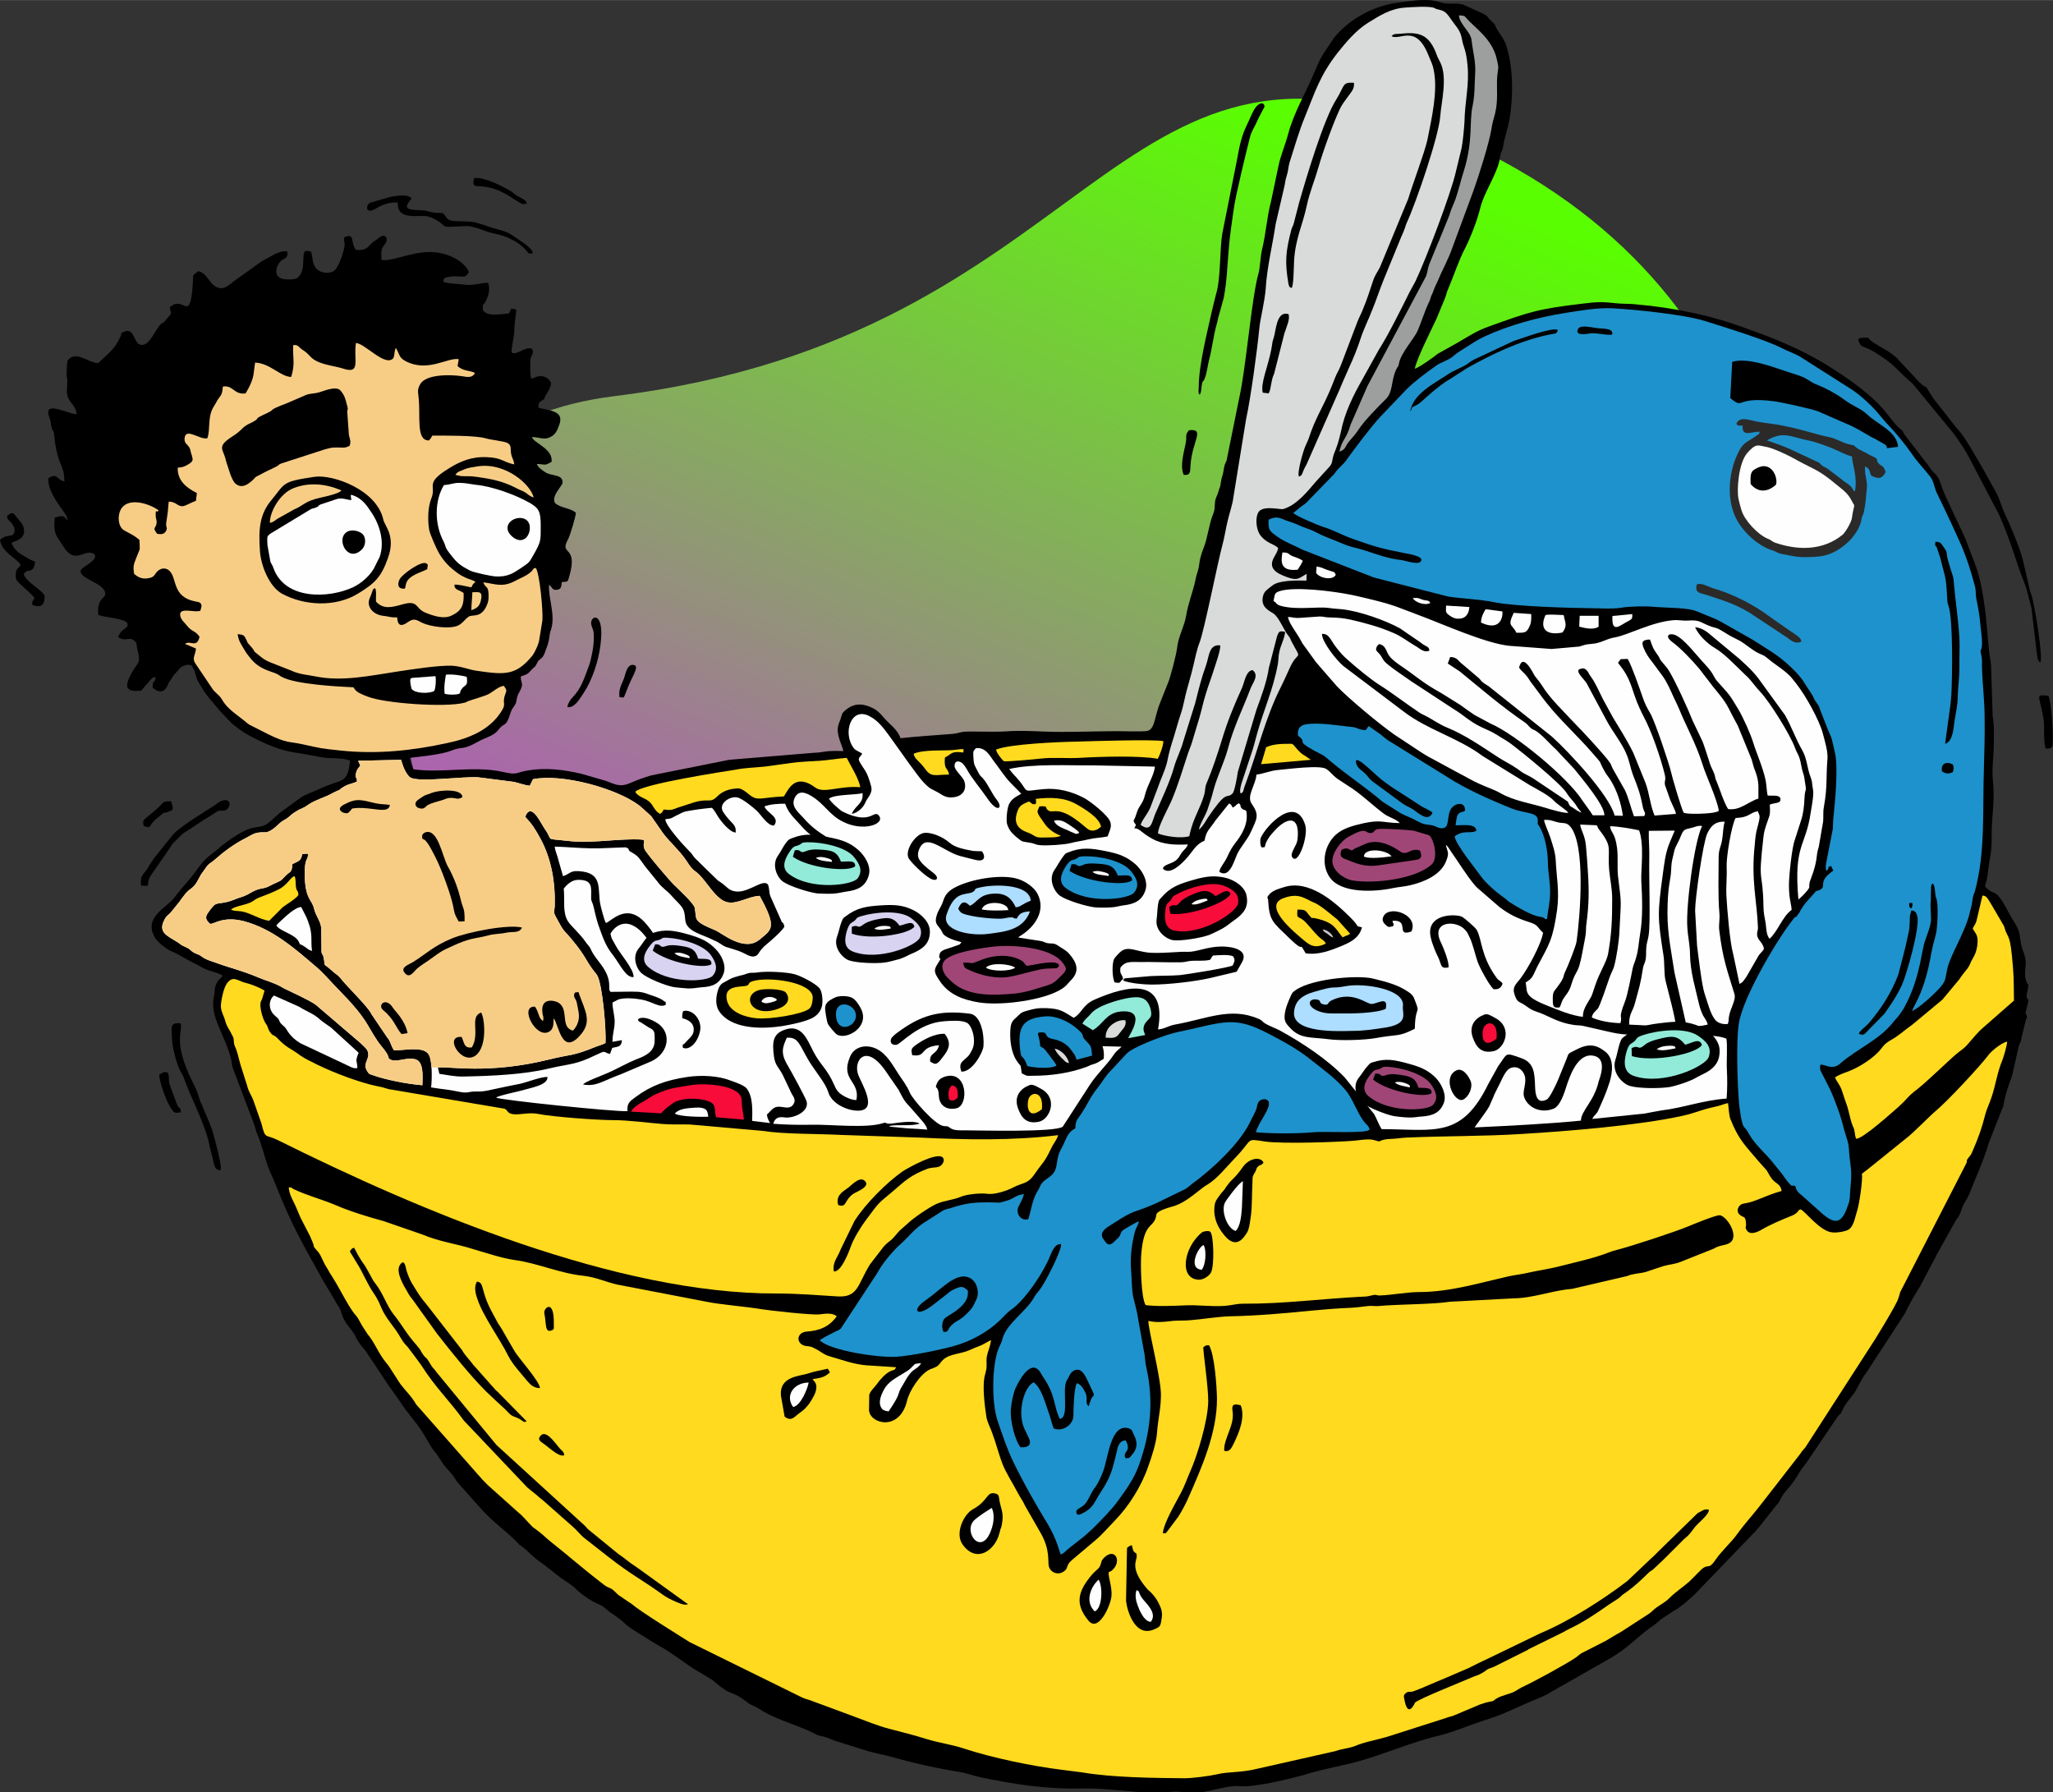 <?xml version="1.0" encoding="UTF-8"?>
<!DOCTYPE svg PUBLIC "-//W3C//DTD SVG 1.1//EN" "http://www.w3.org/Graphics/SVG/1.1/DTD/svg11.dtd">
<!-- Creator: CorelDRAW X7 -->
<svg xmlns="http://www.w3.org/2000/svg" xml:space="preserve" width="84.667mm" height="73.914mm" version="1.1" style="shape-rendering:geometricPrecision; text-rendering:geometricPrecision; image-rendering:optimizeQuality; fill-rule:evenodd; clip-rule:evenodd"
viewBox="0 0 8467 7391"
 xmlns:xlink="http://www.w3.org/1999/xlink">
 <rect x="0" y="0" width="8467" height="7391" fill="#333333" stroke="none"/>
 <defs>
  <style type="text/css">
   <![CDATA[
    .fil6 {fill:#1E92CC}
    .fil12 {fill:#2B2A29}
    .fil9 {fill:#92EBD9}
    .fil4 {fill:#9D9E9E}
    .fil8 {fill:#9F4676}
    .fil11 {fill:#ADDDFF}
    .fil13 {fill:#C5C6C6}
    .fil14 {fill:#D8D3F0}
    .fil5 {fill:#D9DADA}
    .fil3 {fill:#F7CD86}
    .fil10 {fill:#F80C3A}
    .fil2 {fill:#FEFEFE}
    .fil7 {fill:#FFDA1E}
    .fil1 {fill:black}
    .fil0 {fill:url(#id0)}
   ]]>
  </style>
  <linearGradient id="id0" gradientUnits="userSpaceOnUse" x1="3505.2" y1="5846.01" x2="5665.28" y2="606.89">
   <stop offset="0" style="stop-opacity:1; stop-color:#D21CFF"/>
   <stop offset="1" style="stop-opacity:1; stop-color:#59FF00"/>
  </linearGradient>
 </defs>
 <g id="Layer_x0020_1">
  <g id="_2218396842816">
   <path class="fil0" d="M5959 549c1378,593 1492,1787 1567,3231 74,1444 -2473,2709 -3851,2117 -1378,-593 -3122,-4018 -1139,-4264 1984,-245 2045,-1676 3423,-1084z"/>
   <path class="fil1" d="M5835 1520c7,-40 69,-162 89,-205l34 -82c7,-16 8,-29 15,-43 23,-54 42,-114 69,-166 24,-47 51,-117 64,-171 15,-59 66,-134 78,-191 2,-6 2,-17 4,-24 5,-20 9,-15 13,-44 4,-26 17,-64 23,-94 18,-99 17,-218 -10,-307 -9,-32 -31,-56 -41,-74 -15,-29 -2,-14 -26,-36 -16,-15 -6,-14 -30,-27l-80 -36c-28,-12 -60,2 -100,-12 -47,-16 -117,-5 -167,2 -101,12 -202,65 -266,143 -7,8 -7,11 -13,19 -40,59 -44,63 -72,130 -34,81 -83,162 -106,249 -12,46 -32,90 -41,136l-30 143c-17,63 -21,134 -37,198 -8,35 -7,73 -16,104 -28,103 -50,384 -78,508l-50 247c-3,22 -9,19 -13,42 -3,22 -6,31 -11,48 -2,9 -2,16 -4,25 -3,13 -3,6 -7,22 -6,22 -13,27 -15,46 -3,26 1,27 -8,50 -17,40 -22,98 -39,139 -7,18 -8,22 -14,43 -4,17 -4,33 -9,49 -6,20 -8,25 -12,46 -10,45 -29,92 -37,141 -8,48 -33,86 -38,137 -3,24 -27,119 -37,141l-33 83c-25,62 -20,114 -59,116 -35,2 -79,0 -115,0 -78,0 -158,3 -235,3 -78,0 -155,-8 -230,-2 -49,3 -134,-1 -166,1 -18,1 -28,7 -49,9 -73,6 -145,10 -216,18 -13,-38 -45,-56 -71,-87 -12,-15 -24,-27 -41,-36 -39,-20 -75,-24 -111,4 -24,18 -17,22 -27,47 -10,24 -12,38 -5,66 5,21 16,42 19,59 -83,-3 -78,6 -121,7l-350 29 -320 64c-35,10 -58,19 -91,33 -37,16 -59,5 -97,-10l-100 -29c-72,-17 -146,-27 -223,-14 -55,10 -40,20 -107,5 -114,-25 -250,7 -364,-10 -8,-15 -13,-30 -15,-47 50,-6 132,-14 172,-30 50,-20 41,2 112,-38 26,-15 62,-22 81,-47 27,-36 30,-5 51,-72 8,-24 21,-28 24,-49 4,-30 14,-34 21,-55 6,-19 -4,-21 -3,-45 19,-7 26,-6 41,-24 8,-9 9,-9 17,-16 5,-6 9,-15 12,-21 10,-14 20,-11 29,-37 11,-31 16,-38 20,-74 3,-19 4,-14 7,-26 16,-58 -12,-121 -10,-179 15,7 10,22 32,20 19,-2 19,-14 21,-32 27,-2 24,0 31,-24 38,-132 -44,-83 -5,-153 9,-17 32,-95 32,-109 -25,-21 -61,-18 -86,-40 -17,-29 30,-70 31,-83 3,-36 -45,-28 -68,-42 -14,-9 -33,-21 -38,-36 38,1 30,9 61,-9 6,-55 -75,-77 -81,-102 28,0 47,12 72,2 1,-1 2,-1 3,-2 20,-8 29,-26 37,-49 25,-64 -49,-59 -86,-73 2,-20 2,-20 14,-28 22,-16 4,2 16,-21 10,-18 20,-28 23,-52 -8,-15 -18,-26 -39,-28 -43,-4 -48,49 -47,-59 0,-32 19,-31 7,-54 -28,-12 -60,28 -83,16 -5,-11 10,-64 10,-90 0,-33 9,-73 8,-88l-20 -4 -10 20c-27,3 -108,17 -108,-22 0,-24 1,-8 10,-24 13,-23 22,-53 12,-80 -20,-2 -61,12 -94,8 -25,-4 -75,-4 -91,-13 1,-15 7,-16 20,-19 55,-11 67,14 86,-21 -25,-53 -99,-81 -156,-82 -81,-2 -167,42 -205,32 1,-24 -4,-37 6,-53 1,-1 2,-2 2,-2l12 -18c7,-18 -6,-40 -35,-14 -12,10 -15,8 -26,20 -18,19 -26,29 -64,26 -25,-33 -2,-71 -48,-52 -5,21 5,18 0,41 -5,28 -24,85 -43,98 -22,14 -55,7 -70,-7 -21,-21 -16,-48 -24,-72 -13,-4 -13,-6 -27,-1 -11,25 3,73 -22,101l-6 7c-11,7 -27,7 -40,7 -71,0 -48,-57 -31,-75 12,-13 33,-9 28,-40 -29,-9 -76,26 -104,39l-120 86c-17,13 -36,34 -64,23 -36,-14 -40,-59 -80,-67 -9,8 -11,9 -20,16 -8,173 -25,123 -59,119 -20,-3 -26,6 -37,12 0,22 4,11 4,29 -8,9 -22,27 -28,33 -8,7 -9,3 -19,15 -18,21 -42,81 -72,80 -34,0 -28,-58 -62,-58l-10 3c0,-1 -2,0 -3,1 -17,7 -7,2 -14,19 -11,26 -24,45 -43,64l-49 46c-39,1 -93,-57 -127,-9 -2,13 -4,57 -3,63 8,33 -6,60 6,89 11,27 32,32 35,68 -48,-5 -142,-61 -111,17 6,16 4,24 8,38 5,19 8,7 11,33 2,14 2,27 5,41 4,26 11,50 19,71 14,36 15,32 18,77 -34,-7 -28,-37 -66,-14 -6,44 36,102 60,135 8,11 21,29 17,40 -14,-23 -22,-20 -51,-12 -2,28 -5,56 10,80 10,15 20,32 32,49 45,63 82,-2 120,21 22,25 -47,51 -54,66 -16,35 101,54 100,98 0,21 -35,18 -29,87 26,12 115,14 121,37 -2,22 2,6 -9,18 -6,7 -6,4 -11,9 -10,8 -15,18 -19,28 35,22 44,-5 67,15 14,12 7,13 12,33 15,64 7,47 -22,98 -7,12 -27,50 -17,64 12,15 35,12 55,11 10,-10 17,-22 29,-33 10,-10 14,-23 31,-23 -2,30 -14,5 -12,44 34,28 53,14 66,-21l25 -37c1,-1 2,-1 3,-2l17 -20c10,-11 42,-23 52,-8l10 20c3,10 4,16 7,25 6,19 14,27 23,43 18,33 48,63 72,93l48 51c20,17 45,37 75,53 55,29 123,61 188,70 35,5 77,13 113,20 36,6 87,0 115,14 -13,102 -30,69 -133,119 -24,11 -47,18 -68,31l-88 64c-19,15 -50,50 -72,55 -18,5 -35,5 -53,11 -28,9 -75,39 -98,57 -4,4 -11,8 -17,13 -12,9 -20,18 -34,28 -52,40 -52,51 -90,99 -20,26 -38,43 -56,67 -9,12 -20,26 -30,36 -42,38 -111,78 -64,152 11,18 50,48 69,55 20,7 57,31 81,43 17,8 24,12 40,21 32,19 66,20 87,35 -4,10 -17,14 -26,34 -9,20 -5,29 -9,49 -21,88 46,158 71,266 2,8 3,22 5,29l87 230c6,15 8,29 14,43 18,41 30,92 44,133 9,27 24,54 34,81 66,167 113,246 193,390l43 72c9,16 13,24 23,38 15,23 8,39 38,78 8,11 16,20 25,33 5,8 5,10 9,19 4,6 6,9 11,18 8,11 15,19 26,32l94 141c3,6 7,10 12,17l36 51c29,46 73,93 97,133 13,20 31,56 46,74 19,22 31,48 48,67 9,11 17,19 27,31 10,11 13,23 24,34 16,18 36,40 54,61 4,4 5,5 8,9l19 21c54,63 92,87 149,140l22 23c4,3 4,2 8,5 24,18 42,39 64,56 12,9 22,15 33,24 23,18 40,32 65,51 19,14 48,30 66,49 12,12 19,17 32,26 42,31 65,35 76,43 12,9 17,15 32,26 26,16 45,32 65,50 29,24 73,47 105,69 14,9 22,13 36,21 52,29 122,84 141,94l72 43c89,77 70,36 141,90 16,13 18,11 37,21 16,8 22,13 37,22 66,36 137,54 204,87 25,13 15,8 44,15 13,3 29,11 42,16l131 41c26,9 64,15 93,23 95,27 188,48 285,64 38,6 61,16 93,23 135,28 268,50 421,46 88,-2 233,18 265,16 19,-1 37,0 57,0 20,1 36,-2 55,-3 4,-1 83,6 109,3 47,-5 97,-24 145,-26 19,0 39,2 58,0 17,-1 33,-5 50,-7 34,-3 154,-32 191,-44 61,-18 124,-30 186,-45 120,-31 232,-83 354,-112 58,-14 121,-41 175,-59 25,-8 61,-20 86,-30l120 -53c28,-12 54,-20 81,-38l239 -136c75,-43 104,-79 167,-127 7,-5 12,-7 17,-11 12,-10 22,-19 32,-27l52 -34c32,-18 56,-41 83,-65l255 -265c3,-4 10,-12 13,-15l64 -81c13,-17 14,-14 24,-33 6,-13 14,-25 23,-35 51,-59 48,-71 74,-103 10,-13 17,-23 24,-34l118 -174c2,-2 9,-7 9,-7l14 -28c14,-25 34,-44 48,-67 12,-20 27,-54 43,-73l161 -247c9,-23 50,-93 62,-111l40 -76c6,-13 13,-24 20,-37 7,-14 12,-25 20,-38l62 -111c8,-16 14,-19 22,-36 5,-12 10,-31 18,-44 5,-10 15,-24 20,-37 26,-67 61,-141 80,-209l58 -148c5,-10 1,5 4,-13 12,-68 34,-105 41,-144l20 -90c4,-19 10,-18 14,-46l17 -69c5,-17 8,4 3,-19 -4,-15 -7,3 -2,-21 1,-5 5,-19 6,-23 10,-35 -7,-13 -3,-44 0,-2 5,-22 5,-25 3,-27 3,-4 -4,-20 -18,-38 0,-69 -7,-101 -9,-41 -16,-33 -23,-94 -3,-30 -25,-59 -36,-78 -70,-136 -61,-77 -107,-125 1,-17 7,-13 13,-70 8,-67 15,-65 14,-148 0,-73 14,-136 5,-221 -5,-46 4,-105 4,-154 0,-52 2,-66 -5,-112l-6 -194c0,-24 -6,-49 -9,-73 -10,-108 -17,-240 -53,-346l-44 -116c-20,-46 -92,-190 -100,-221 -7,-23 -14,-38 -31,-53 -14,-13 -21,-30 -34,-44l-88 -114c-10,-19 -2,-9 -18,-23 -52,-47 -52,-88 -200,-195 -110,-78 -187,-120 -311,-172 -38,-16 -77,-29 -117,-44 -146,-55 -299,-87 -458,-101 -25,-3 -53,-2 -77,-4 -64,-7 -82,-7 -146,1 -185,22 -216,33 -388,95 -51,18 -88,44 -132,69l-77 43c-11,10 -80,59 -94,61z"/>
   <path class="fil2" d="M3421 3453c-5,-1 -10,-2 -14,-3 -22,-14 -57,-35 -95,-79 -19,-21 -48,-43 -37,-75 15,-41 47,-29 74,-12 51,31 73,78 127,104 85,44 180,9 147,-27 -21,-21 -33,42 -147,-14 -9,-5 -13,-9 -21,-16 -8,-6 -31,-27 -36,-38 26,-19 113,-14 138,-23 6,44 -30,50 -44,86 24,-4 47,-26 55,-45 9,-23 32,-38 25,-68 -18,-67 -26,-63 -48,-102 -9,-17 4,-20 11,-33 -9,-8 -26,-12 -34,-22 -48,-60 -14,-174 64,-133 34,18 55,45 77,75l21 29c26,36 103,147 126,170 29,30 30,24 61,42 18,11 36,26 74,16 26,-7 43,-30 32,-64 -6,-17 -38,-44 -40,-60 -2,-21 13,-27 29,-16 7,4 19,22 22,28 19,35 55,77 82,116 45,68 68,42 41,9 -20,-25 -34,-60 -55,-86 -10,-12 -13,-10 -22,-28 -4,-8 -12,-23 -15,-30 -4,-11 -4,-28 -5,-41 -1,-19 3,-18 11,-28 43,-5 59,36 80,62 20,26 39,56 61,79l46 47c-25,14 -38,20 -50,42 -8,15 -13,63 -9,81 6,23 19,39 37,54 31,25 20,18 64,26 14,3 19,8 35,9 29,3 100,-2 124,-8 26,-7 53,-10 76,-16 30,-7 51,-6 79,-12l10 -27c3,-11 5,-16 2,-29 -4,-28 -84,-89 -108,-102 -51,-27 -109,-43 -170,-37 -102,10 -45,18 -123,-62 -8,-9 -10,-13 -17,-21 100,-23 247,-14 349,-15l252 5c-3,36 -30,73 -41,117 -6,26 -14,34 -25,53 -10,17 -11,35 -22,53 5,18 12,11 8,22l-3 6c0,-1 -2,2 -2,3 24,1 24,16 75,44 46,25 96,25 146,23 -6,16 -13,19 -23,31 -10,13 -11,20 -21,30 -20,21 -55,19 -59,39 30,30 80,-24 95,-40 31,-33 37,-58 77,-76 6,-41 24,-50 45,-83l56 -70c12,5 9,10 15,17 16,-8 10,-10 25,-18 15,13 0,9 13,22 6,7 8,2 18,10 10,52 -19,99 -46,133 -14,18 -22,33 -33,57 -11,24 -32,46 -32,61 41,28 60,-43 72,-70 14,-32 44,-62 59,-97 24,-53 35,-67 2,-114 -22,-32 16,-75 20,-120 28,-3 56,-16 88,-19 38,-3 175,-22 200,-4 20,13 28,30 56,47l32 21c55,34 97,77 149,116 20,15 53,23 66,39 -69,-1 -75,-15 -147,0 -49,11 -88,22 -117,48 -46,42 -63,119 -26,174 46,70 188,62 262,46 25,-5 48,-6 72,-12 56,-13 125,-42 147,-99 15,-37 5,-37 -1,-67 9,6 14,17 21,27 33,46 62,96 99,140 8,9 5,5 12,12l89 77c42,32 77,48 125,63 37,12 30,21 55,43 -8,49 -64,151 -95,191 -16,20 -32,33 -24,60 13,41 19,30 47,50 26,19 29,19 60,30 39,15 76,40 136,49 16,3 30,1 44,5l114 26c67,15 94,6 151,12 71,8 263,-13 323,14 5,26 0,94 2,128 2,42 2,77 -1,119 -99,7 -177,38 -269,49 -20,3 -48,9 -70,13l-215 22c8,-18 17,-17 25,-36 18,-40 33,-73 47,-118 11,-37 19,-94 -18,-123 -40,-32 -72,-34 -122,-8 -35,19 -27,9 -40,42l-24 59c-3,9 -11,27 -16,38 -7,15 -29,61 -40,66 -43,22 -47,-25 -48,-53 -2,-54 -3,-98 -55,-117 -73,-26 -57,-22 -97,32l-40 72c-111,228 -220,189 -441,188 -12,-19 -22,-47 -31,-62l-121 -151c-72,-75 -175,-143 -268,-194 -17,-9 -45,-19 -61,-29 -12,-8 -13,-14 -27,-19 -115,-50 -215,1 -345,24 -27,5 -42,18 -69,20 39,-220 -127,-182 -262,-123 -50,22 -52,57 -86,75 -44,-27 -55,-38 -115,-40 -31,-1 -45,2 -71,9 -29,8 -28,8 -48,27 -17,15 -25,22 -27,52 -3,42 3,95 26,129 23,34 13,5 21,52 23,10 12,11 45,10 75,0 154,-11 223,-37 13,-5 11,-6 22,-9 24,-7 26,-11 48,-24 2,-20 0,-37 -5,-52l79 2c-17,16 -22,17 -36,38 -25,37 -63,71 -95,119l-112 173c-31,24 -350,15 -400,15 -24,0 -50,2 -66,-11 -11,-9 -11,-4 -27,-7 -35,-6 -128,-112 -138,-138 -11,-27 -29,-50 -45,-74 -25,-38 -49,-85 -92,-106 -41,-20 -91,-11 -109,32 -42,98 42,99 26,179 -17,1 -44,-11 -56,-19 -15,-9 -26,-20 -34,-40 -32,-73 -56,-81 -87,-140 -25,-47 -47,-118 -121,-90 -46,17 -50,50 -42,109 4,36 21,47 36,76l37 78c11,17 20,31 2,50 -17,15 -39,1 -62,4 -19,3 -29,21 -42,32 1,14 7,24 13,35l-74 -9c1,-43 4,-99 -22,-133 -11,-14 -44,-25 -66,-33 -50,-20 -121,-24 -180,-15 -86,13 -149,35 -213,83 -20,15 -37,24 -33,58 -51,3 -526,-46 -542,-56 10,-9 98,-26 119,-33 31,-9 95,-20 93,-52 -25,-2 -85,22 -113,28 -37,7 -78,16 -116,24 -22,5 -40,9 -66,8 -31,-1 -30,8 -64,2 -63,-13 -67,-10 -121,-19 4,-34 6,-118 -13,-140 -26,-30 -98,-12 -140,-13 -14,-20 -14,-38 -28,-53l-65 -96c-12,-29 -95,-107 -130,-151 -6,-8 -13,-12 -22,-19 -61,-54 -34,-17 -46,-66 -3,-15 -4,-4 -8,-19l-1 -98c-2,-31 -23,-52 -30,-83 -9,-38 -34,-35 -38,-127 -3,-89 15,-67 13,-99 -37,1 -17,1 -31,23 -6,9 -19,13 -33,20 -3,39 -8,27 -29,49 -23,24 -17,18 -47,32 -23,11 -26,16 -57,21 -19,4 -35,14 -51,23 -23,12 -32,11 -57,22 -55,22 -70,6 -89,30 -6,7 -11,14 -16,21 -15,20 -13,31 6,48 14,5 49,-33 138,-11 122,32 216,117 306,194 14,12 30,29 43,43 53,58 112,111 156,179 21,34 40,71 64,100 35,41 27,47 31,51 25,22 69,-8 109,3 35,10 30,68 29,107 -62,-5 -151,-22 -209,-43 -1,0 -7,-3 -8,-3 -8,-5 -3,-2 -7,-7 -4,-4 -8,-14 -9,-16 -10,-27 23,-46 4,-78 -2,-4 -19,-20 -24,-25l-187 -160c-30,-21 -96,-50 -130,-67l-16 -9c-28,-15 -58,-23 -87,-35 -76,-32 -113,-38 -184,-64 -20,-7 -36,-11 -52,-23 -20,-15 -29,-10 -47,-27 -13,-13 -30,-14 -44,-26 -8,-6 -6,-5 -15,-10 -32,-21 -74,-35 -52,-83 12,-27 18,-22 33,-41l33 -41c15,-21 27,-39 47,-53 21,-15 29,-37 41,-58l20 -28c13,-19 18,-17 33,-30 41,-36 82,-67 131,-92 33,-17 37,-25 81,-24 20,0 45,-24 59,-37 9,-9 22,-15 30,-20 11,-8 17,-15 27,-22 13,-8 21,-14 32,-18 17,-8 17,-8 31,-18 32,-21 69,-29 101,-48 9,-5 9,-4 17,-8 15,-6 4,-1 15,-9 27,-20 38,-17 66,-29 1,-24 -10,-9 -3,-38 4,-14 9,-18 17,-28l-9 -20 177 -4c8,25 12,40 26,60 7,9 10,14 23,17 52,13 200,-8 268,-5l148 19c18,4 46,14 66,16 3,-7 4,-8 7,-14 0,-1 2,-5 3,-6l3 -7c120,-24 343,37 438,108 10,8 18,16 26,23 9,8 16,14 24,22l37 53c25,41 79,86 107,129 37,57 28,29 65,71 27,31 55,78 90,96 44,23 97,-19 148,-21 73,133 50,138 0,180 -64,54 -156,-27 -183,-38 -97,-40 -75,-44 -85,-93 -4,-19 -70,-79 -86,-95 -12,-11 -116,-132 -121,-147 -14,-37 26,-40 -48,-40 -92,1 -181,17 -272,6 -94,-11 -55,3 -90,-47 -18,-25 -57,-117 -82,-52 29,31 40,48 65,94 42,79 59,173 57,264 0,41 -11,26 9,63 32,60 24,39 67,92 52,63 51,78 83,120 8,11 9,10 16,21 22,38 38,229 34,279 -8,5 -28,11 -39,15 -100,41 -102,30 -194,53 -251,62 -414,27 -458,33l6 26c37,5 61,12 102,11 112,-2 247,-8 350,-33 90,-21 108,-14 192,-55 47,-22 28,-13 59,-5 1,-1 2,-3 2,-3l8 -22c24,-6 38,-3 40,-32l-39 7c0,-36 9,-53 9,-83 0,-27 -9,-50 -9,-79l25 -13c28,-8 69,-4 96,1 44,8 74,36 99,21 -2,-21 3,-6 -9,-16 -14,-11 -33,-17 -51,-23 -33,-12 -41,-15 -80,-15l-88 1c-15,-13 13,-44 -41,-115 -14,-19 -30,-37 -40,-60 -6,-14 -13,-18 -22,-31 -22,-33 -57,-62 -72,-84 -24,-37 -13,-87 -18,-136 12,-15 31,-35 58,-36 66,-1 54,35 55,78 1,13 7,17 10,33 4,18 13,55 19,73 17,47 29,87 60,125 32,42 54,95 86,92 2,-33 -57,-97 -75,-132 -8,-17 -17,-24 -20,-47 1,-4 49,-86 128,-7 26,27 42,58 64,88 22,30 39,19 17,-25 -18,-37 -42,-75 -69,-104 -75,-80 -137,-3 -159,4 -7,-10 -22,-70 -24,-81 -10,-58 9,-119 -71,-131 -54,-8 -49,8 -82,19l-18 -63c-4,-20 -15,-41 -16,-59 46,1 94,6 145,7 53,1 98,-3 148,-4 24,10 0,7 23,20 32,18 32,26 57,59l51 63c17,24 40,37 58,58 39,44 53,44 56,98 3,50 74,62 111,82 10,5 17,7 25,12 24,14 19,16 53,25 20,6 36,11 54,20 18,9 38,22 56,5 4,-5 10,-16 16,-22 8,-10 9,-10 18,-18 17,-14 67,-57 76,-75 -6,-21 -2,-9 -11,-20l-47 -106c-6,-16 -3,-32 -10,-48 -24,-27 -92,50 -151,24 -16,-6 -21,-19 -55,-40l-73 -71c-7,-8 -14,-13 -23,-23 -9,-10 -10,-16 -22,-27 -22,-22 -100,-107 -99,-132 32,-3 25,-6 47,-16 19,-8 21,-13 41,-17 33,-6 69,-11 104,-14 10,10 14,18 22,31 13,22 51,70 76,71 3,-37 -18,-34 -51,-84 -23,-35 27,-67 57,-61 21,4 66,41 81,55 19,18 45,63 71,61 28,-35 -32,-52 -39,-79 25,-9 54,-11 85,-11 8,22 17,37 34,56l43 47c8,8 17,17 28,25 -26,-1 -51,4 -79,15 -8,4 -11,3 -23,19 -12,16 -20,35 -33,53 -27,39 -2,91 22,107 28,19 104,43 140,48 11,1 51,2 65,1 28,-2 36,-6 58,-9 44,-6 77,-20 90,-67 11,-37 -16,-80 -43,-104 -35,-31 -68,-42 -119,-52z"/>
   <path class="fil3" d="M1013 1622c17,-29 31,-56 34,-89 2,-14 3,-24 5,-38 61,2 106,59 149,59 17,-56 6,-74 8,-131 22,-3 21,8 40,20 18,12 21,17 33,29 31,32 95,35 134,48 74,24 41,-37 52,-106 38,3 117,96 152,65 7,-6 6,-25 9,-35 3,-9 0,-4 4,-9 15,25 12,39 38,53 92,50 176,-16 221,-7l-5 28c24,23 52,17 72,29 -11,21 -31,17 -54,13 -47,-7 -148,-9 -172,33 -14,25 -8,32 -6,61 7,77 -11,172 42,171 7,-7 11,-14 14,-20 49,0 178,-1 219,11 22,7 79,12 92,20 17,11 10,22 14,44 3,18 10,21 13,44 -47,-10 -51,-28 -113,-30 -63,-3 -110,17 -158,47 -100,62 -49,69 -71,123 -14,34 -16,87 -9,129 4,21 30,78 40,96 17,29 39,54 63,72 16,13 23,18 43,28 15,8 31,10 45,19 -11,10 -11,10 -17,23 -16,-3 -59,-14 -70,-11 0,23 19,20 38,34 2,49 -6,72 -49,93 -33,16 -74,2 -109,-12 -43,-18 -27,-53 -94,-34 -46,13 -79,21 -109,-11 -2,-17 3,-43 -4,-56 -11,5 -9,7 -13,18 -3,10 -7,18 -10,25 -14,38 20,67 55,71 29,3 25,7 59,7 2,37 19,37 43,20 26,-19 37,-10 60,2 34,16 109,26 144,13 20,-7 32,-27 46,-37 14,-11 38,1 60,-22 10,-9 24,-36 24,-57 1,-55 -10,-34 -22,-64 48,6 77,22 128,-4 26,-14 51,-22 71,-41 13,-13 2,-11 18,-14 16,24 30,177 27,216l-13 80c-2,18 -20,55 -28,65 -68,83 -113,80 -229,63 -32,-4 -64,-19 -103,-21 -57,-2 -165,15 -225,24 -108,16 -227,43 -338,20 -35,-7 -66,-8 -100,-24l-89 -35c-18,-8 -25,-13 -38,-23 -48,-39 -5,-3 -46,-49 -10,-11 -5,-5 -11,-18 -10,-20 -10,-23 -37,-25 5,31 14,40 29,66 6,11 12,18 19,27 30,40 58,51 105,67 14,5 18,10 27,15 56,32 233,41 298,44 1,2 8,16 25,24 12,6 23,11 35,15 69,27 316,45 396,25 15,-4 7,-3 17,-7 22,-8 70,-21 86,-30 18,-10 40,-31 61,-33 17,24 9,19 2,47 -6,27 6,28 -9,53 -47,80 -135,117 -227,136 -138,30 -285,47 -437,31 -87,-9 -81,-9 -159,-26 -55,-12 -66,-4 -141,-41l-79 -40c-9,-6 -11,-8 -19,-15 -34,-28 -72,-50 -93,-88 -12,-21 -29,-27 -42,-48l-68 -101c-16,-23 1,-36 2,-62l-45 -19c22,-17 48,20 60,-29 -16,-25 -33,-22 -50,-44 -8,-11 -26,-25 -29,-41 -10,-38 51,-17 73,-21 10,-3 6,7 12,-11 8,-24 -9,-27 -23,-29 -94,-18 -76,-90 -104,-123 -14,-17 -36,-17 -52,-2 -17,17 -11,26 -45,30 -22,3 -40,-8 -52,-19 -6,-38 1,-42 11,-71 15,-40 13,-17 11,-69 -12,-9 -15,-13 -33,-23 -10,-6 -26,-13 -34,-19 -22,-17 -23,-59 -10,-83 28,-52 114,-27 156,3 -8,17 -12,-15 -12,23 0,11 5,16 4,28 -3,28 -20,16 2,46 18,3 29,2 37,-12 8,-16 -3,-14 1,-36l6 -42c1,-13 2,-27 4,-43 34,2 35,21 59,19 10,-1 37,-17 53,-22l4 -32c-44,-22 -81,-52 -79,-105 21,0 33,-7 46,-15 17,-11 18,-15 12,-36 -8,-21 -3,-25 -17,-41 -10,-10 -15,-16 -12,-34 8,-37 63,12 93,5 14,-36 -1,-90 28,-133 0,-1 2,-4 3,-5l3 -5c19,-38 27,-26 30,-70 42,-8 46,35 94,28z"/>
   <path class="fil4" d="M5564 1820c-17,20 -13,34 -40,42 11,-52 28,-48 46,-111l70 -160 237 -444c11,-19 9,-33 17,-56l34 -83c3,-9 7,-14 11,-26l33 -81c5,-11 6,-16 10,-28 6,-18 15,-36 21,-53 13,-37 22,-78 35,-118 38,-124 21,-198 35,-264 10,-48 8,-88 11,-138 3,-45 -10,-89 -15,-135 -4,-35 -49,-64 -52,-102 23,2 21,0 33,14 32,37 104,82 123,166 10,43 6,30 2,70 -4,49 5,98 -9,155 -6,22 -12,42 -15,64 -9,57 -53,195 -73,251l-88 238c-17,49 -45,99 -63,143 -5,11 -9,18 -13,29 -5,15 -7,18 -12,29 -4,12 -4,16 -10,27 -18,38 -31,83 -47,118 -14,29 -66,89 -74,126 -6,27 -4,12 -13,31 -22,48 -12,91 -42,121 -35,35 -89,89 -115,129 -13,20 -24,30 -37,46z"/>
   <path class="fil5" d="M4704 3401c12,-31 32,-45 45,-84l26 -69c12,-36 33,-77 40,-113 4,-26 18,-72 26,-96 11,-35 18,-64 29,-96 11,-32 16,-67 25,-99 8,-31 19,-65 26,-97 7,-28 15,-70 26,-97 19,-47 75,-331 94,-401 9,-32 14,-68 22,-101 7,-31 20,-66 24,-99l52 -320c19,-87 46,-284 55,-378 3,-33 22,-108 26,-160 5,-88 28,-179 41,-267l35 -151c5,-19 3,-24 11,-50 6,-16 6,-34 11,-52 19,-59 39,-129 62,-185 45,-110 62,-172 136,-268 36,-45 77,-94 127,-125 47,-29 92,-58 151,-62 28,-2 99,-7 120,1 17,7 1,3 23,8 28,6 35,23 50,43 23,33 36,41 43,81 5,30 16,38 22,101 9,82 -11,156 -12,234 -1,24 -7,87 -12,111l-24 99c-19,86 -123,360 -167,452l-22 40c-33,66 -88,178 -129,242l-66 119c-39,68 -75,141 -90,219 -3,13 -9,37 -13,49 -3,10 -12,33 -17,46 -6,18 -4,33 -15,46l-59 65c-35,41 -79,96 -134,112 -10,3 -77,-15 -99,9 -18,21 -13,76 5,99 26,34 54,34 73,52 -1,14 -8,23 -15,36 -28,47 5,68 53,85 44,16 49,3 80,-14l-1 28c-41,-1 -113,-2 -140,20 -14,11 -33,22 -38,40 -12,42 13,59 41,75 23,14 44,70 63,93 10,12 6,11 13,24 46,86 27,28 -10,113 -11,25 -23,51 -33,71 -66,129 -99,275 -150,410 -7,17 -3,26 -17,32 -6,-10 0,-29 3,-41l40 -121c9,-25 16,-54 24,-83 28,-102 66,-180 86,-288 3,-16 2,-34 6,-50 5,-28 23,-58 24,-84 -22,-3 -24,-5 -33,18l-34 131c-8,57 -33,123 -51,172l-77 257c-2,16 -13,81 -22,89 -24,23 -21,-13 -78,66 -11,16 -19,26 -30,44 -11,18 -18,28 -30,39 0,-16 26,-58 34,-80 12,-34 18,-53 26,-84 16,-59 43,-111 59,-169 23,-89 62,-166 93,-248 10,-26 37,-55 9,-77 -28,3 -33,49 -44,74 -34,75 -60,138 -83,215 -18,58 -39,122 -62,176 -9,20 -5,28 -10,47 -17,60 -45,96 -60,163l-2 10c-35,11 -100,0 -129,-11 -2,-26 44,-108 57,-139 27,-64 45,-127 67,-193 5,-15 12,-30 16,-44l31 -103c9,-31 16,-66 27,-100 12,-39 22,-63 33,-99 6,-19 29,-83 25,-98 -46,-5 -45,44 -57,79 -23,65 -29,94 -46,160l-49 157c-8,32 -28,71 -37,103 -18,65 -53,137 -79,197 -14,35 -17,76 -60,44z"/>
   <path class="fil1" d="M654 1379c18,-27 51,-48 72,-84 35,0 69,46 78,-1 12,-64 23,-63 19,-125 69,11 46,98 156,-1 10,-9 22,-18 35,-27 11,-7 25,-13 37,-20 15,-10 48,-43 71,-44 -1,41 -43,88 45,98 116,14 74,-29 107,-57 17,6 21,21 48,30 23,8 50,7 67,-7 17,-13 26,-27 33,-45 15,-33 -13,-25 17,-49 23,6 24,17 62,11 22,-4 27,-16 51,-22l0 52c13,39 95,1 122,-8 14,-5 29,-8 42,-12 43,-15 137,-6 168,33 -16,10 -141,37 -84,89 24,22 151,-5 191,3 5,31 -28,63 -46,76 0,79 100,48 150,53 -1,28 3,59 -3,85 -9,34 -14,35 -10,78 13,6 24,17 40,9 16,-7 16,-17 39,-18 5,39 -8,78 -3,111 36,28 35,5 78,3 -1,11 -5,25 -15,29 -17,7 -15,-4 -29,-9 -15,-4 -16,1 -34,-8 -15,-7 -11,-6 -29,-12 -43,-13 -86,-22 -134,-27 11,-24 17,-15 36,-30 5,-40 -9,-39 -26,-61 6,-18 8,-1 6,-24 -31,-18 -21,-2 -48,0 -14,1 -44,-7 -62,-7 -69,-1 -151,71 -206,15 -45,-45 -32,-75 -37,-83 -20,-17 -48,-13 -56,6 -6,15 -3,42 -11,62 -17,-1 -91,-48 -108,-63 -14,-14 -17,-12 -38,-1l-5 62c-4,22 2,33 -13,50 -16,-4 -40,-13 -55,-15 -28,-4 -31,1 -52,-15 -17,-12 -54,-47 -64,-68 -44,-2 -15,2 -36,-14 -16,-12 -23,-1 -36,4 1,20 4,10 3,31 -3,32 1,75 -9,104 -23,-2 -44,-21 -66,-31 -8,-3 -13,-4 -21,-8 -27,-11 -40,-51 -76,-22 -4,7 20,84 -21,132 -47,-7 -33,-19 -37,-53 -30,-12 -50,-13 -52,28 -1,24 -3,20 -12,40l-43 76c-13,33 -22,53 -24,90 -40,-4 -59,-40 -99,5 -5,25 1,49 7,70 7,22 23,26 21,53 -30,1 -42,-16 -63,-5 -24,16 -7,28 0,44 7,17 4,28 13,48 12,25 54,50 58,69 -76,9 -34,-100 -106,-49 -3,27 10,53 3,78 -1,1 -2,4 -2,3 0,0 -1,3 -2,4 -9,-5 -10,-11 -16,-19 -23,-34 -111,-41 -154,-5 -29,25 -29,51 -29,92 0,79 68,57 78,101 4,18 -7,20 -14,39 -9,27 -20,77 3,99 16,15 54,34 87,32 37,-2 27,-48 70,-44 12,28 14,38 29,61 8,14 33,31 35,48 -96,7 -18,61 8,121 -11,6 -23,6 -33,15 -42,42 36,59 47,64 -7,4 -22,8 -26,10 -20,14 -24,43 -52,57 -12,-8 -18,-17 -36,-14 -38,7 -51,55 -86,60 3,-18 4,-16 13,-28 26,-32 36,-71 19,-114 -1,-1 -1,-2 -2,-3 -9,-26 -16,-43 -42,-52 6,-33 20,-58 -24,-75 -30,-12 -67,-12 -90,-23 0,-22 14,-30 25,-45 8,-11 1,4 9,-12 8,-36 -45,-61 -69,-76 -52,-31 15,-47 17,-85 3,-30 -13,-52 -43,-52 -32,1 -43,26 -72,17 -18,-5 -34,-33 -36,-52 19,-12 24,-9 32,-31 0,-1 0,-2 1,-3l3 -9c5,-16 5,-16 0,-29 -3,-10 -6,-17 -12,-26 -14,-22 -53,-68 -56,-96 35,1 33,27 76,28 1,-21 7,-22 -4,-42 -37,-75 -61,-145 -64,-233 -1,-23 -6,-19 -7,-43 39,1 81,23 108,1 -7,-66 -45,-77 -45,-160 0,-22 -1,-44 0,-67 24,2 43,6 63,15 23,10 52,59 65,10 5,-22 -5,-2 11,-22 19,-24 41,-42 60,-68 7,-9 10,-18 28,-13 26,7 25,57 60,39 3,-2 4,-4 7,-6 47,-31 18,-14 42,-48 6,-8 8,-13 14,-23z"/>
   <path class="fil1" d="M1948 1496c1,-15 36,-20 43,5l-43 -5z"/>
   <path class="fil1" d="M1816 1583c69,-9 245,6 310,35 49,21 40,45 24,85 -11,24 7,22 -40,88 -26,2 -175,-27 -254,-27 -22,0 -72,10 -80,3 -11,-10 1,11 -3,-14 -2,-12 -2,-6 -4,-18l-6 -85c-2,-14 -6,-18 -8,-34l11 -4c22,-9 11,-4 19,-13 11,-14 9,-12 31,-16z"/>
   <path class="fil1" d="M2176 1773c2,-12 2,-11 3,-20l4 -16c6,-21 4,-19 19,-30 32,11 42,8 71,24 1,53 -51,43 -97,42z"/>
   <path class="fil1" d="M2161 1911c-14,-18 -9,-20 -13,-39 -3,-13 -10,-22 -14,-38l19 -8c14,-1 74,37 83,62 -20,11 -13,-6 -75,23z"/>
   <path class="fil1" d="M2325 2357c-28,-1 -26,-33 -53,-21 -9,16 5,46 11,61 -35,-1 -23,-19 -31,-48 -7,-26 -29,-29 -12,-59 31,-53 30,-112 23,-171 -3,-29 2,-10 -11,-29 -10,-15 -3,-22 -23,-60 -46,-91 -65,-48 -61,-101 27,1 32,23 51,36 21,15 37,16 56,26 1,35 -46,47 -15,90 26,37 45,29 75,50 -3,51 -10,51 -21,71 -7,13 -7,22 -11,34 -5,13 -11,14 -11,31 20,40 52,5 33,90z"/>
   <path class="fil3" d="M1878 1958c10,-16 22,-15 40,-24 11,-5 37,-9 51,-11 115,-18 219,74 232,128 -18,-5 -24,-14 -37,-22 -11,-6 -23,-10 -34,-16 -53,-28 -102,-38 -159,-46 -41,-6 -41,-2 -70,-4l-23 -5z"/>
   <path class="fil6" d="M5367 2088c16,-12 16,-9 29,-24l106 -109c19,-28 33,-34 50,-57 36,-50 101,-137 143,-182l107 -112c35,-34 78,-66 119,-95 21,-16 50,-22 69,-38 22,-19 39,-28 64,-44 19,-12 41,-27 67,-39 103,-48 223,-80 335,-98 61,-9 128,-22 195,-19 93,5 296,26 379,52 73,23 250,77 320,113 26,13 50,21 73,34l214 136c36,24 72,57 101,89l38 45c41,43 76,84 110,133 21,31 49,60 72,89 20,25 18,49 32,75l36 75c6,13 11,25 17,36l34 74c31,68 50,127 69,199 4,18 1,31 5,49 6,28 12,61 15,91 2,32 9,63 8,98 -1,28 -10,14 -3,41 4,18 3,30 3,49 2,74 11,139 11,211 1,72 -1,141 -3,210 -6,173 7,341 -37,505 -6,19 -8,17 -11,42 -2,16 -6,29 -10,45 -16,75 -78,172 -92,229 -10,42 -4,49 -28,78 -21,25 -90,89 -118,100 6,-23 40,-61 68,-183 13,-58 9,-58 30,-134 7,-25 11,-125 2,-146 -8,-19 -3,-55 -16,-63 -6,9 -4,1 -6,17l-1 54c-3,27 1,53 1,75 0,37 -27,84 -33,122l-13 65c-14,62 -31,115 -60,170 -8,16 -21,35 -31,47l-16 18c-57,76 -150,112 -221,174 -33,30 -61,4 -82,5 -6,23 4,30 14,52 7,14 17,33 25,49 20,43 47,117 57,162l16 53c7,25 5,43 8,66 8,62 9,67 3,133 -2,20 0,39 -7,58 -24,73 -47,98 -115,36l-76 -68c-15,-12 -25,-20 -29,-41 -24,-3 -10,4 -22,-7 -14,-13 -26,-35 -38,-49 -10,-12 -15,-18 -26,-32 -34,-45 -77,-77 -105,-126 -4,-6 -6,-12 -11,-18 -4,-5 -5,-5 -11,-13 -9,-15 -17,-74 -19,-97 -7,-82 -12,-255 -1,-326 15,-105 155,-344 224,-431 12,-15 4,-4 14,-12l12 -16c15,-32 39,-54 63,-82 13,-15 -2,-2 18,-10 38,-17 -12,-32 59,-81l-5 -10c-1,0 -1,-2 -1,-2 -5,-13 1,3 -2,-7 -26,7 -1,4 -20,20 -5,-8 -3,-20 -2,-30l28 -144c1,-23 1,-39 4,-61 6,-57 18,-195 5,-250 -4,-18 -9,-42 -13,-57 -6,-21 -12,-27 -19,-47l-29 -74c-4,-13 -3,-12 -10,-23 -7,-10 -10,-13 -15,-23 -11,-25 -23,-37 -37,-61 -20,-32 -36,-48 -61,-72 -54,-51 -97,-73 -159,-113l-129 -73c-6,-3 -14,-8 -22,-11l-73 -30c-39,-18 -133,-15 -181,-20 -33,-3 -102,-2 -134,4 -42,6 -78,2 -122,2 -85,-1 -314,-7 -403,-25 -58,-12 -125,-14 -188,-23l-297 -76c-20,-5 -23,-9 -39,-14l-267 -104c-33,-18 -72,-31 -103,-54 -27,-20 -38,-23 -35,-69 39,-20 52,-2 84,7 35,11 47,20 74,29 29,9 47,22 74,33 29,12 46,18 74,30 30,13 48,15 82,25 56,17 99,36 164,43 13,2 78,25 78,-2 0,-15 -51,-24 -63,-26 -92,-18 -125,-26 -214,-58 -48,-16 -83,-38 -130,-52 -19,-6 -114,-46 -121,-57l33 -27z"/>
   <path class="fil2" d="M1831 2000c30,-2 40,-10 66,-9 23,0 41,5 66,8 67,6 165,42 219,73 41,23 48,37 48,96 0,59 1,64 -23,108 -26,45 -19,40 -61,68 -30,20 -53,35 -101,33 -24,-2 -89,-16 -106,-24 -37,-19 -52,-30 -74,-58 -37,-45 -23,-39 -36,-63 -38,-72 -37,-169 2,-232z"/>
   <path class="fil2" d="M5835 2662c19,10 36,31 60,21 -1,-17 -11,-16 -26,-26 -13,-10 -20,-15 -31,-22l-64 -44c-60,-33 -169,-72 -241,-79 -19,-2 -31,-2 -51,-5 -49,-7 -129,9 -197,-8 -25,-7 -16,-11 -33,-21 7,-26 1,-33 27,-41 62,-19 213,0 285,14 36,7 67,15 101,23 92,23 104,32 188,63 90,33 275,117 373,126l173 13 114 -10c22,-6 22,-9 51,-11 41,-3 59,-21 97,-27 55,-10 154,-65 244,-71 17,-1 38,3 54,2 52,-4 50,6 94,23 24,9 23,4 45,17 14,8 24,15 38,23l41 21c25,15 51,39 77,51 26,12 19,7 39,23 32,27 76,51 101,84 5,6 9,12 15,19 37,47 94,148 109,205 8,31 21,73 19,103 -7,80 1,111 -15,200 -4,20 -1,39 -3,60l-18 104c-7,21 -7,31 -10,53 -8,45 -16,58 -28,94 0,1 0,2 0,3l-1 5c0,1 0,2 0,3 0,1 0,2 0,3 0,1 0,2 0,3 0,1 0,2 0,3 -4,12 -36,44 -45,50 -20,-230 30,-214 51,-360 4,-26 14,-73 9,-95 -4,-19 -2,-28 -8,-45 -18,-45 -14,-77 -38,-119 -22,-37 -44,-97 -69,-141l-111 -153c-7,-9 -14,-17 -23,-27 -15,-17 -36,-35 -54,-52l-113 -94c-19,-16 -37,-33 -70,-37 13,32 52,69 80,85 43,26 78,65 115,100l4 4c1,0 2,1 2,2l19 18c17,19 31,39 49,58 39,41 122,175 142,228 5,13 3,9 9,21 4,8 4,7 8,17 5,12 8,27 11,43 3,18 8,27 11,42 13,81 4,30 1,89 -1,30 -5,64 -14,90l-26 81c-12,31 -25,156 -24,192 1,56 10,70 11,96 -38,27 -58,91 -91,119 -14,-17 -13,-43 -16,-64 -4,-24 -9,-42 -9,-69 -3,-160 -24,-79 0,-288 4,-39 25,-79 26,-94 2,-12 0,-26 0,-38 18,-9 47,-3 44,-24 -3,-19 -37,-11 -53,-14 -4,-19 -4,-41 -8,-62 -11,-53 -40,-118 -50,-152 -11,-37 -42,-106 -62,-140 -39,-66 -38,-61 -86,-115 -13,-14 -16,-26 -26,-40 -8,-12 -19,-24 -30,-36 -29,-30 -82,-102 -120,-117 -24,-9 -46,4 -9,31 33,24 80,74 108,107l57 74c70,85 51,68 103,162l57 139c6,21 8,32 16,51 17,46 11,68 12,111 -39,11 -76,51 -125,43 -18,-29 -33,-79 -47,-113 -7,-14 -4,-13 -8,-26 -2,-10 -13,-29 -18,-43 -11,-32 -20,-64 -32,-96l-41 -86c-15,-39 -79,-182 -105,-217 -10,-13 -20,-23 -28,-34 -5,-9 -6,-14 -12,-21 -20,-29 -18,-27 -31,-63 -28,1 -37,7 -27,33 10,25 22,42 38,62l42 57c19,27 32,58 45,87 8,16 15,31 21,45 32,78 71,146 97,229 16,52 59,140 68,193 -6,4 0,1 -10,5 -22,8 -124,11 -135,3 -8,-11 -48,-147 -52,-167 -7,-31 -64,-203 -85,-241 -15,-26 -23,-40 -34,-73 -13,-37 -44,-127 -60,-153l-29 1 -11 15c19,25 28,35 43,66 13,28 18,49 29,79 7,21 24,58 34,77 33,61 71,173 87,239 6,27 -3,22 1,44 2,7 11,29 14,39 11,37 29,61 31,79l-88 7c-18,-41 -21,-91 -38,-136l-50 -123c-25,-51 -55,-98 -84,-146 -15,-26 -25,-47 -41,-75 -15,-29 -30,-66 -50,-93 -6,-8 -7,-11 -11,-18 -4,-6 -8,-12 -16,-15 -9,-2 -5,-1 -11,0 -37,4 11,43 21,61l82 153c23,44 65,95 83,141 12,29 16,58 26,84 20,51 29,73 40,130 5,25 15,24 6,39l-42 1c-14,-37 -22,-75 -37,-107l-51 -90c-5,-10 -6,-17 -12,-25 -21,-31 -119,-136 -150,-167l-68 -72c-22,-24 -44,-50 -62,-79 -11,-17 -16,-21 -30,-40 -5,-8 -48,-99 -64,-33 9,14 20,20 31,34 10,13 16,25 27,38 20,26 34,47 55,73 56,71 127,135 187,204 53,61 22,24 52,77 7,14 19,27 26,39 26,42 44,97 50,146l-34 -1c-21,-84 -190,-264 -259,-326l-255 -203c-6,-6 -17,-11 -25,-17 -13,-9 -11,-11 -20,-20l-67 -57c-20,-14 -21,-30 -52,-31l-10 27 50 33c88,72 174,146 268,210 12,8 11,11 21,20 11,10 10,7 23,14 30,19 57,53 84,77l76 81c31,39 125,149 124,191l-48 0c-15,-24 -27,-38 -42,-60 -60,-95 -278,-275 -379,-318l-67 -36c-22,-15 -38,-26 -58,-41l-61 -38c-18,-12 -45,-26 -62,-37 -43,-27 -76,-55 -116,-82 -18,-12 -41,-28 -54,-45 -10,-12 -14,-37 -30,-45 -15,-7 -11,-4 -19,2 -12,19 -3,22 8,34 11,13 11,19 20,30 13,17 87,66 111,83l174 114c45,27 65,51 115,75 23,11 44,19 66,33 21,14 38,22 58,37 36,27 205,163 229,203 13,21 31,36 41,54 9,14 1,2 11,15 3,4 5,5 8,11 -16,-6 -23,-13 -36,-21 -4,-3 -7,-3 -10,-6 -5,-6 -2,-2 -5,-8 -10,-16 5,-3 -13,-16l-136 -91c-12,-8 -25,-13 -37,-20 -11,-6 -22,-16 -32,-22 -22,-15 -45,-26 -72,-43 -66,-43 -139,-94 -213,-124 -27,-11 -56,-30 -75,-41 -12,-7 -27,-13 -38,-20 -56,-37 -109,-79 -166,-115 -34,-21 -98,-74 -127,-100 -24,-21 -34,-32 -53,-57 -21,-27 -28,-56 -57,-53 1,35 60,108 88,132l249 188c99,76 225,108 325,183l196 121c32,18 79,42 100,65 14,15 48,35 58,48 -10,5 -76,-14 -94,-20 -62,-19 -129,-28 -187,-61 -22,-13 -58,-25 -86,-38 -30,-13 -51,-27 -81,-42l-120 -65c-18,-9 -25,-15 -39,-23l-112 -74c-65,-46 -187,-148 -235,-198l-73 -84c-7,-9 -5,-6 -13,-15l-52 -72c-7,-9 -6,-10 -12,-20 -14,-27 -48,-68 -52,-95 16,0 26,5 44,4l87 -6c15,0 24,4 41,4 38,1 51,2 86,9 61,14 120,30 177,55 30,12 59,35 88,52z"/>
   <path class="fil3" d="M1948 2442c26,0 45,-7 35,35 -5,23 -18,32 -39,39 0,-26 4,-55 4,-74z"/>
   <g>
    <path class="fil2" d="M5352 2349c-77,9 -68,-40 -63,-71 31,0 20,7 44,16 18,7 27,9 40,18 -6,15 -14,26 -21,37z"/>
    <path class="fil2" d="M5474 2350c33,12 27,4 35,20 -12,25 -68,14 -81,-8l2 -26c22,3 27,8 44,14z"/>
    <path class="fil2" d="M5899 2486c-21,13 -65,-3 -72,-20 26,-2 24,2 41,7 15,5 24,0 31,13z"/>
    <path class="fil2" d="M6060 2503c-2,30 -17,50 -49,48 -13,0 -26,-8 -34,-14 -18,-13 -13,-16 -13,-40l96 6z"/>
    <path class="fil2" d="M6108 2567c0,-20 9,-39 19,-55l69 9c3,12 -2,87 -88,46z"/>
    <path class="fil2" d="M6732 2532c0,18 0,20 -15,28 -36,18 -71,56 -67,-20l82 -8z"/>
    <path class="fil2" d="M6254 2609c-18,-37 -39,-24 -11,-82l72 5c1,26 0,38 -10,57 -11,22 -22,20 -51,20z"/>
    <path class="fil2" d="M6444 2608c-61,13 -98,-11 -70,-72 17,-4 54,0 74,0 5,9 1,8 6,22 4,15 6,29 -10,50z"/>
    <path class="fil2" d="M6515 2539l78 0 0 45c-20,14 -52,7 -80,0l2 -45z"/>
   </g>
   <path class="fil3" d="M1806 4402l-26 0c-2,-25 -6,-48 -15,-58 -26,-30 -98,-12 -140,-13 -14,-20 -14,-38 -28,-53l-65 -96c-12,-29 -95,-107 -130,-151 -6,-8 -13,-12 -22,-19 -61,-54 -34,-17 -46,-66 -3,-15 -4,-4 -8,-19l-1 -98c-2,-31 -23,-52 -30,-83 -9,-38 -34,-35 -38,-127 -3,-89 15,-67 13,-99 -37,1 -17,1 -31,23 -6,9 -19,13 -33,20 -3,39 -8,27 -29,49 -23,24 -17,18 -47,32 -23,11 -26,16 -57,21 -19,4 -35,14 -51,23 -23,12 -32,11 -57,22 -55,22 -70,6 -89,30 -6,7 -11,14 -16,21 -15,20 -13,31 6,48 14,5 49,-33 138,-11 122,32 216,117 306,194 14,12 30,29 43,43 53,58 112,111 156,179 21,34 40,71 64,100 35,41 27,47 31,51 25,22 69,-8 109,3 35,10 30,68 29,107 -62,-5 -151,-22 -209,-43 -1,0 -7,-3 -8,-3 -8,-5 -3,-2 -7,-7 -4,-4 -8,-14 -9,-16 -10,-27 23,-46 4,-78 -2,-4 -19,-20 -24,-25l-187 -160c-30,-21 -96,-50 -130,-67l-16 -9c-28,-15 -58,-23 -87,-35 -76,-32 -113,-38 -184,-64 -20,-7 -36,-11 -52,-23 -20,-15 -29,-10 -47,-27 -13,-13 -30,-14 -44,-26 -8,-6 -6,-5 -15,-10 -32,-21 -74,-35 -52,-83 12,-27 18,-22 33,-41l33 -41c15,-21 27,-39 47,-53 21,-15 29,-37 41,-58l20 -28c13,-19 18,-17 33,-30 41,-36 82,-67 131,-92 33,-17 37,-25 81,-24 20,0 45,-24 59,-37 9,-9 22,-15 30,-20 11,-8 17,-15 27,-22 13,-8 21,-14 32,-18 17,-8 17,-8 31,-18 32,-21 69,-29 101,-48 9,-5 9,-4 17,-8 15,-6 4,-1 15,-9 27,-20 38,-17 66,-29 1,-24 -10,-9 -3,-38 4,-14 9,-18 17,-28l-9 -20 177 -4c8,25 12,40 26,60 7,9 10,14 23,17 52,13 200,-8 268,-5l148 19c18,4 46,14 66,16 3,-7 4,-8 7,-14 0,-1 2,-5 3,-6l3 -7c120,-24 343,37 438,108 10,8 18,16 26,23 9,8 16,14 24,22l37 53c25,41 79,86 107,129 37,57 28,29 65,71 27,31 55,78 90,96 44,23 97,-19 148,-21 73,133 50,138 0,180 -64,54 -156,-27 -183,-38 -97,-40 -75,-44 -85,-93 -4,-19 -70,-79 -86,-95 -12,-11 -116,-132 -121,-147 -14,-37 26,-40 -48,-40 -92,1 -181,17 -272,6 -94,-11 -55,3 -90,-47 -18,-25 -57,-117 -82,-52 29,31 40,48 65,94 42,79 59,173 57,264 0,41 -11,26 9,63 32,60 24,39 67,92 52,63 51,78 83,120 8,11 9,10 16,21 22,38 38,229 34,279 -8,5 -28,11 -39,15 -100,41 -102,30 -194,53 -251,62 -414,27 -458,33z"/>
   <path class="fil2" d="M1698 2841c-1,-1 -1,-3 -1,-3 0,-1 -1,-3 -1,-4 0,-1 -1,-2 -1,-3 -8,-40 1,-34 8,-36l93 -7c3,17 1,48 -5,61 -20,12 -79,11 -93,-8z"/>
   <path class="fil2" d="M1834 2861c-4,-27 1,-55 5,-79 24,-3 67,3 86,9 6,43 -8,29 -23,53 -10,17 2,10 -9,17 -16,5 -43,4 -59,0z"/>
   <path class="fil6" d="M5913 3405c-19,-6 -29,-2 -51,-11 -16,-7 -25,-13 -42,-21 -16,-7 -25,-10 -42,-19l-76 -48c-65,-56 -136,-102 -211,-164 -46,-39 -25,-21 -75,-49 -76,-43 -20,-27 -63,-60 -3,-32 11,-43 37,-47 55,-7 122,5 180,11 27,2 24,7 43,11 28,7 19,-2 32,-14l40 28c16,11 22,18 37,29l247 153c75,49 183,97 269,131 59,22 108,12 104,53 -1,15 1,10 6,18 25,42 36,105 36,156 1,38 9,72 9,115 0,46 -8,69 -13,113 -15,1 -2,-6 -30,-10 -33,-4 -94,-41 -123,-59 -14,-9 -12,-12 -25,-20 -29,-20 -74,-59 -94,-87 -24,-34 -103,-130 -109,-165 37,-29 69,-9 90,-24 -3,-31 -58,-21 -86,-22 2,-14 4,-34 9,-43 8,-13 17,-9 30,-17 2,-39 -39,-33 -56,-10 -21,28 -5,80 -36,82 -17,2 -27,-8 -37,-10z"/>
   <path class="fil1" d="M3885 3227c19,-10 17,3 54,-8l-4 26c-16,3 -43,-2 -50,-18z"/>
   <path class="fil7" d="M4193 3355c10,-35 21,-37 50,-50 16,7 8,12 27,11 6,-10 2,-7 2,-22 63,-7 117,-6 167,22 32,18 96,56 102,93l-15 11c-39,16 -39,-8 -101,-49 -69,-45 -85,-14 -104,-31 -13,-11 5,-17 -34,-15 -11,26 -16,19 23,74 14,19 37,37 65,47 -9,6 -31,7 -41,7 -62,1 -52,3 -83,-15 -12,-7 -77,-17 -58,-83z"/>
   <path class="fil2" d="M7158 3373c58,-2 56,-22 92,-28 6,22 13,11 -2,67 -7,23 -9,47 -11,71 -16,145 9,231 13,339 1,17 -5,20 -3,36 4,21 23,28 28,54 -7,15 -17,17 -27,37l-45 78c-12,17 -16,25 -29,30l-26 -123c-14,-49 -25,-186 -28,-241 -2,-40 3,-77 1,-119 -2,-38 20,-172 37,-201z"/>
   <path class="fil2" d="M4451 3434c-13,8 -17,3 -17,3 -1,0 -13,-6 -15,-6 -10,-5 -17,-8 -29,-13 -17,-7 -38,-17 -43,-34 26,-6 43,4 61,16 9,6 38,24 43,34z"/>
   <path class="fil2" d="M6382 4147c-101,-40 -81,-55 -90,-96 30,-16 31,-31 47,-63 51,-97 65,-111 83,-238 10,-77 -3,-134 -6,-205 -2,-32 -13,-62 -21,-88 -6,-21 -26,-62 -27,-76 24,-2 38,5 57,10 25,5 34,-1 50,16 66,74 42,371 27,476 -3,19 -36,102 -46,122 -12,24 0,21 -34,66 -13,18 -18,18 -18,47 0,26 -1,41 28,36 8,-13 6,-22 18,-39 7,-11 15,-19 23,-35 5,-10 11,-33 15,-42 6,-17 13,-26 19,-39 10,-20 18,-66 23,-93 3,-16 7,-34 9,-49 3,-17 1,-32 4,-50 10,-76 11,-132 6,-209 -2,-37 -5,-73 -8,-108 -4,-47 -20,-62 -24,-90l68 3c7,9 2,8 11,19 58,75 32,72 41,170 4,38 12,74 12,114 0,87 -2,143 -17,228 -7,35 -35,75 -53,129 -4,11 -11,35 -16,46 -15,28 -35,50 -35,84 -46,-5 -102,-28 -146,-46z"/>
   <path class="fil2" d="M6991 3755c0,-50 32,-278 50,-318 15,-31 32,-50 72,-49 -7,25 -6,47 -11,77 -5,29 -14,36 -14,72 0,67 -3,162 3,226 3,34 -4,47 0,76 14,114 31,158 62,259 8,25 -16,58 -22,92 -3,14 0,19 -5,32 -3,1 -3,1 -9,1 -17,0 -35,-6 -45,-20 -19,-25 -29,-68 -42,-106 -12,-36 -26,-159 -31,-198l-8 -144z"/>
   <path class="fil2" d="M6877 3767c0,-117 14,-140 15,-177 1,-23 2,-36 7,-55 7,-26 5,-31 16,-51 28,-52 17,-62 56,-69 20,-4 29,-12 49,-9 -31,58 -68,329 -61,419 2,37 11,73 11,111 1,73 23,141 37,204 4,17 10,33 16,46 8,15 16,21 20,39 -24,6 -61,10 -87,7l-50 -221c-12,-81 -29,-158 -29,-244z"/>
   <path class="fil2" d="M6683 4219c-39,-1 -83,-8 -118,-23 3,-18 12,-23 24,-36 9,-9 42,-109 49,-129 5,-15 14,-31 18,-43 11,-38 22,-113 23,-150 6,-135 10,-97 -6,-225 -4,-39 1,-79 -4,-117 -9,-66 -24,-57 -29,-89 32,0 89,10 120,17 22,60 7,162 9,207 4,73 7,153 -5,221 -6,35 -6,63 -17,99 -4,16 -10,25 -14,44 -6,31 -21,109 -31,134 -31,79 -9,54 -19,90z"/>
   <path class="fil2" d="M6907 3425l-19 45c-20,46 -24,90 -31,141 -21,155 -21,172 3,325 6,35 2,78 9,108 10,42 42,156 43,191l-193 -10c-1,-46 15,-53 24,-89 16,-59 23,-79 32,-138 3,-22 9,-25 12,-41 3,-16 1,-37 3,-54 2,-17 6,-26 9,-44 9,-53 1,-239 3,-322 1,-37 -3,-74 -2,-111l107 -1z"/>
   <path class="fil8" d="M5677 3420c11,-6 130,2 153,5 1,0 63,19 63,19 19,10 40,92 13,119 -65,63 -245,83 -331,67 -35,-7 -81,-41 -80,-81 1,-38 39,-84 67,-99 79,-44 65,-14 91,-15 15,-1 9,-7 24,-15z"/>
   <path class="fil2" d="M1140 3817c4,-7 1,-3 6,-8 1,-1 6,-6 7,-7 20,-18 61,-60 89,-62 1,2 19,36 20,39 7,14 12,31 16,43 11,43 3,60 9,99 -18,-4 -21,-13 -40,-23 -22,-12 -4,3 -16,-17 -16,-29 -74,-40 -91,-64z"/>
   <path class="fil2" d="M1136 4190c-30,-24 -30,-65 -6,-85l103 46c37,23 60,28 89,55 12,10 29,21 43,31l114 104c-16,41 -6,28 -5,63 -15,3 -22,-2 -33,-7l-202 -95c-46,-28 -54,-55 -63,-65l-17 -16c-13,-16 -2,-14 -23,-31z"/>
   <path class="fil9" d="M4464 4221c12,-22 23,-25 35,-41 28,-33 105,-55 150,-64 50,-9 82,-6 96,44 8,33 0,34 -16,52 -23,26 -9,46 -6,56l-70 13c4,-14 82,-120 -31,-110 -61,6 -72,53 -115,77l-43 -27z"/>
   <path class="fil5" d="M4560 4279c-3,-54 62,-79 82,-71 4,24 -11,34 -25,53 -13,20 -26,20 -57,18z"/>
   <path class="fil6" d="M4237 4396c-19,-53 -25,-25 -29,-61 -12,-96 5,-137 105,-144 47,-3 99,25 128,50 42,36 11,24 37,50 21,22 23,22 26,62 -1,0 -3,1 -4,1l-60 16c-8,-22 -3,-13 -15,-30 -17,-26 -37,-44 -72,-53 -12,-3 -24,-4 -33,-12 -9,-9 -4,-19 -24,-18 -29,0 -8,9 -6,57 13,10 10,3 21,16 9,12 44,55 46,64 -24,15 -94,9 -120,2z"/>
   <g>
    <path class="fil7" d="M7656 4696c-4,-6 -1,0 -4,-10 -2,-7 -1,-5 -2,-12 -5,-32 -6,-19 -14,-45 -5,-15 -11,-45 -17,-65 -8,-24 -15,-42 -22,-65 -8,-26 -21,-36 -29,-56 15,-11 36,-18 55,-25 45,-17 106,-56 134,-92 13,-17 20,-25 41,-37 34,-19 51,-37 89,-64l124 -103 69 -83c28,-42 36,-41 47,-69 9,-22 27,-37 29,-87 1,-30 -11,-36 -20,-54 4,-11 8,-11 15,-30l25 -106c14,1 17,3 37,37l52 89c17,62 25,16 37,172 4,47 3,88 4,135l-122 107c-32,27 -44,46 -74,79 -14,15 -25,20 -40,33 -39,33 -120,113 -161,145 -49,38 -32,31 -79,74 -21,18 -144,130 -174,132z"/>
    <g>
     <path class="fil7" d="M1145 4701c-52,-26 -50,0 -67,-69l-34 -97c-7,-18 -19,-33 -25,-59l-27 -85c-8,-27 -11,-49 -23,-76 -8,-19 -2,-25 -8,-40 -1,-1 -1,-2 -2,-3l-3 -6c-11,-24 -20,-30 -27,-56 -5,-20 -19,-41 -18,-63 1,-22 10,-68 23,-89 26,-39 46,-13 79,-5 22,5 58,19 78,32 -3,10 -4,15 -7,24 -3,13 -4,11 -8,21 -8,19 8,73 19,89 12,16 9,23 18,36l7 9c7,7 13,5 24,17 40,42 50,38 94,71 18,13 48,27 72,39 65,32 175,74 246,88 20,4 28,6 46,12l479 81c15,7 9,17 32,22 26,5 69,-8 104,-1 65,13 249,26 311,26 65,0 142,11 206,16 39,3 73,1 111,2l307 27c78,13 223,11 317,16l324 11c188,9 384,13 571,-10 -6,20 -14,27 -24,45 -38,78 -30,53 -77,121 -25,35 -46,30 -83,49 -22,12 -75,31 -106,27 -26,-4 -86,1 -111,12 -30,13 -68,15 -102,30 -30,14 -96,59 -117,80l-33 29c-12,12 -19,23 -31,35 -13,12 -22,16 -35,31l-57 74c-51,82 -48,137 -133,132 -80,-5 -167,-12 -251,-12 -662,2 -1473,-341 -2059,-633z"/>
     <path class="fil7" d="M4108 3091c53,-23 260,-32 333,-33 57,-2 320,-10 357,-2 0,19 -15,58 -23,73 -71,-14 -242,-9 -322,-4 -54,3 -111,-3 -161,3 -25,3 -136,13 -152,11 -11,-10 -31,-36 -32,-48z"/>
     <path class="fil7" d="M3768 3108c40,-18 128,-12 159,-15 15,-1 34,-5 47,-4l-1 14c-49,-6 -43,2 -76,21 -5,54 14,41 17,70 -55,0 -72,12 -96,-20 -28,-39 -47,-44 -50,-66z"/>
     <path class="fil7" d="M5222 3081c33,-14 63,-14 105,-14 13,3 23,33 59,52l20 14 -205 18 21 -70z"/>
     <path class="fil7" d="M2620 3265c29,-33 382,-86 418,-92 36,-7 77,-8 116,-12l109 -15c35,-5 83,-7 118,-9 41,-3 71,-9 111,-12 15,30 50,85 56,121 -88,-7 -150,28 -186,1 -84,-62 -111,10 -129,37 -95,4 -107,21 -141,-6 -14,-11 -34,-29 -50,-27 -36,2 -62,11 -85,34 -29,29 -35,5 -96,24 -25,8 -38,12 -62,20 -29,11 -31,13 -61,9 -11,13 -2,10 -16,18 -24,-13 -27,-36 -45,-51 -17,-15 -46,-19 -57,-40z"/>
     <path class="fil7" d="M953 3751c11,-13 55,-19 76,-28 19,-8 17,-11 31,-18 18,-9 39,-13 90,-38 37,-19 49,-52 65,-54 5,11 4,24 5,39 3,28 7,12 11,37 -3,13 -57,45 -65,52l-56 56c-41,-6 -77,-33 -115,-39 -15,-2 -31,-1 -42,-7z"/>
     <path class="fil7" d="M7679 4840c14,-10 28,-22 41,-32l139 -112c39,-30 88,-84 129,-119 45,-38 176,-178 210,-223 13,-19 56,-54 80,-59 -1,17 -14,62 -20,77 -22,53 -27,102 -45,154 -9,27 -20,48 -26,72 -13,53 -29,97 -51,147 -5,11 -3,8 -8,17 -2,3 -11,14 -11,14 -10,15 -2,0 -6,18l-274 534c-11,38 -8,29 -28,67 -21,38 -50,86 -74,125l-289 448c-10,13 -13,13 -22,28l-171 220c-31,39 -58,68 -87,108 -25,36 -63,68 -90,107 -31,46 -27,14 -58,40l-50 50c-27,24 -57,43 -81,67 -17,18 -36,27 -57,42 -11,8 -16,15 -27,23l-117 76c-24,13 -42,25 -63,37l-98 50c-10,5 -17,13 -26,19 -32,23 -176,102 -223,123 -10,5 -16,10 -29,17 -23,12 -49,15 -71,27 -23,12 -6,11 -35,16 -17,3 -23,7 -38,11l-104 44c-13,6 -23,6 -37,12l-244 78c-41,12 -90,20 -132,38 -21,8 -54,11 -78,20l-319 72c-70,18 -124,12 -171,24 -30,7 -101,16 -132,16 -129,-1 -300,-3 -422,-24l-86 -11c-122,-15 -285,-49 -401,-87 -50,-17 -110,-25 -157,-40 -50,-16 -101,-28 -153,-42 -50,-13 -102,-35 -146,-51l-181 -67c-16,-5 -22,-6 -36,-13l-459 -226c-27,-17 -208,-129 -236,-155l-59 -40c-4,-4 -24,-23 -26,-24 -12,-7 -16,-5 -32,-17 -84,-64 -142,-116 -219,-177 -19,-15 -32,-29 -53,-45l-22 -16c-20,-19 -39,-44 -59,-60l-124 -111c-10,-9 -16,-17 -25,-25l-274 -311c-17,-31 -42,-54 -65,-84l-47 -73c0,0 -10,-13 -11,-14 -30,-35 -50,-88 -76,-117l-21 -32c0,-1 -2,-4 -3,-5l-15 -27c-7,-12 -12,-16 -19,-25 -29,-40 -49,-83 -74,-125 -6,-9 -12,-20 -19,-31 -8,-11 -9,-16 -18,-30 -16,-25 -21,-45 -35,-65l-4 -4c-29,-35 -1,2 -29,-58 0,-1 -1,-2 -1,-3l-32 -62c-11,-19 -21,-49 -31,-69 -10,-21 -24,-45 -25,-71 25,3 4,0 19,7 56,27 116,42 173,66 54,24 141,51 198,66l162 56c68,29 140,38 209,60l6 2c53,15 110,35 165,43 96,13 185,55 284,65 52,6 90,25 138,36l369 71c58,12 164,20 229,31 28,5 209,25 237,21 29,-4 54,-6 71,8 -31,43 -70,59 -123,63 -47,3 -46,56 0,60 21,2 20,4 35,11 24,12 35,25 62,32 49,14 93,31 146,36l125 8c-8,15 -7,9 -23,16 -22,10 -45,37 -57,54 -9,13 -27,28 -31,44 0,0 -1,62 -1,64 5,56 126,88 157,-40 8,-37 52,-109 94,-129 22,-9 31,-9 45,-29 24,-33 64,-32 104,-45 21,-7 31,-14 52,-21 19,-7 33,-17 51,-26 -3,32 -15,47 -18,75 -1,15 1,30 -1,45 -2,11 -6,24 -8,33 -8,45 1,116 8,163 4,24 17,46 24,67 16,42 27,88 43,129 15,38 43,80 62,117 11,21 20,31 31,55l63 110c42,72 29,120 35,141 7,22 33,35 57,22 26,-14 10,-26 37,-49l96 -81c28,-23 59,-59 86,-87 52,-54 104,-134 133,-217 14,-39 34,-99 37,-142 4,-57 16,-97 16,-157 -1,-73 -51,-261 -52,-303 31,7 59,5 91,1 29,-4 56,-1 83,-4 51,-4 107,-14 161,-16 110,-2 225,-12 333,-23 54,-5 111,-10 166,-12 28,-1 54,-6 80,-8l30 1c88,-8 231,-7 299,-18l263 -14c83,-1 161,-33 241,-39l228 -53c25,-11 52,-10 77,-17 25,-8 49,-17 72,-24 24,-7 50,-8 75,-19l133 -53c25,-16 48,-12 66,-24 41,-26 -11,-110 -42,-114 -20,1 -107,37 -129,46 -58,24 -232,81 -294,97 -15,4 -20,5 -32,10 -67,26 -132,39 -202,57 -50,13 -94,18 -145,30 -24,5 -46,7 -72,13 -123,28 -236,63 -363,64 -53,0 -111,12 -162,14 -20,1 -14,-6 -36,0 -13,3 -20,5 -37,5 -163,8 -327,30 -491,29 -33,0 -48,7 -78,9 -58,4 -112,-5 -165,-2 -50,2 -111,5 -161,-1 -19,-29 -22,-171 -18,-213 11,-126 46,-105 59,-146 3,-9 1,-4 2,-10 0,-2 1,-3 1,-4 4,-19 60,-31 80,-38 37,-14 69,-40 98,-63 8,-6 20,-16 31,-22 43,-26 77,-71 112,-107 83,-85 43,-84 126,-72 73,11 308,2 367,-3 25,-2 62,-10 87,-2 35,12 5,-4 74,-6 19,-1 36,-4 57,-5 159,-7 319,-5 476,-15 183,-11 483,-35 663,-75 34,-7 64,-19 96,-28 17,-5 34,-8 49,-12 16,-4 32,-11 42,-12 2,17 4,50 9,64 35,88 59,107 117,176l33 37c12,19 15,30 30,44 14,13 27,15 32,41 -73,21 -104,43 -150,51 -4,1 -7,1 -10,2 -20,5 -30,32 -12,46 17,13 23,3 25,37 1,17 -5,10 1,23 13,26 45,11 61,2 39,-23 85,-42 127,-59 10,-4 12,-6 20,-12 14,-13 1,-8 16,-14 20,8 80,91 131,95 21,2 49,-3 64,-10 24,-12 29,-51 37,-75 10,-28 25,-133 21,-157z"/>
    </g>
   </g>
   <path class="fil5" d="M4409 4384c-13,-3 -14,-5 -21,-12 -13,-12 -33,-32 -38,-48 28,6 53,33 59,60z"/>
   <path class="fil2" d="M3668 4643c32,-7 96,2 125,-10 -28,-15 -94,-2 -115,0 -26,3 -22,-5 -31,-3l-4 1c-68,23 -221,5 -295,7 -49,1 -111,0 -159,-4 7,-25 22,-30 49,-26 34,4 99,-23 89,-65 -4,-16 -69,-134 -78,-149 -31,-51 -22,-75 -4,-115 41,-2 48,17 77,71 10,18 18,32 28,46 19,29 56,75 65,105 14,51 80,79 123,79 86,0 16,-110 2,-147 -23,-57 31,-141 119,-7l47 68c31,61 26,45 71,98 19,23 45,47 47,66 -27,-2 -53,-4 -80,-5l-74 -7c0,-2 -1,-2 -2,-3z"/>
   <path class="fil2" d="M6082 4649c2,-6 45,-60 60,-87l14 -32c4,-7 4,-11 7,-17l25 -50c7,-15 22,-49 38,-57 30,-15 54,5 62,29 9,27 -7,60 -4,81 7,40 59,80 123,56 28,-11 45,-66 54,-95 4,-12 7,-21 12,-33 14,-37 47,-104 102,-90 57,14 20,97 18,106 -18,81 -72,119 -73,161 -145,14 -291,21 -438,28z"/>
   <path class="fil10" d="M2603 4584c4,-13 32,-33 49,-41 18,-10 35,-24 57,-33 59,-26 81,-25 146,-36 48,-8 204,-2 204,64 0,34 7,51 9,79l-115 -10c-8,-35 2,-52 -29,-65 -38,-16 -116,-17 -150,8 -42,30 -29,24 -48,41l-123 -7z"/>
   <path class="fil6" d="M4435 4653c0,-31 8,-36 22,-57 1,-1 1,-2 2,-3l16 -25c15,-27 31,-57 51,-81 20,-25 35,-53 57,-74l64 -69c26,-26 134,-67 182,-81 33,-10 74,-16 108,-25 140,-33 180,-37 311,33 57,30 112,61 162,102 49,39 99,74 140,123 29,35 45,87 73,126 11,15 20,17 26,36 -1,0 -2,1 -3,1 0,1 -2,1 -3,2 -26,10 21,-6 -6,2 -31,10 -179,2 -221,6 -61,6 -175,6 -236,0 6,-36 63,-98 52,-126 -5,-12 -21,-13 -34,-6 -11,7 -12,18 -15,31 -5,19 -19,40 -27,58 -41,88 -159,198 -240,256 -10,8 -14,12 -25,20l-119 58c-99,45 -85,22 -182,86 -22,14 -55,30 -43,58l7 10c19,31 32,16 53,-5 18,-17 10,-18 21,-33 4,-6 64,-39 69,-40 -3,18 -11,23 -17,46 -12,45 -20,106 -15,156 2,28 3,81 8,107 7,32 16,58 21,94l27 150c2,18 3,36 7,51 31,138 17,268 -30,400 -20,56 -52,101 -85,146 -15,22 -34,42 -53,63 -18,19 -40,42 -57,58 -13,11 -19,18 -30,27l-65 51c-14,11 -18,20 -33,25 -6,-10 -14,-57 -52,-122 -50,-82 -102,-173 -144,-260 -27,-56 -44,-109 -64,-167 -27,-77 -24,-239 5,-304 9,-20 9,-17 16,-41 18,-59 95,-108 127,-163 9,-16 14,-21 24,-33 22,-27 93,-165 89,-190 -26,-1 -36,28 -45,49 -26,66 -102,181 -161,222 -19,13 -33,32 -49,46 -47,45 -116,84 -185,103 -61,17 -178,41 -241,45 -75,4 -273,-26 -314,-68 18,-14 37,-21 58,-33 11,-6 20,-7 29,-16l126 -192c14,-20 24,-36 35,-55 19,-31 56,-75 83,-99 35,-31 55,-60 94,-87l83 -53c13,-7 19,-6 34,-11 62,-20 90,-23 159,-23 45,0 29,6 74,-8 29,-9 33,-22 67,-26 -6,28 -25,49 -26,64 -2,28 21,47 44,39 10,-29 17,-80 35,-110 8,-14 7,-10 13,-24 11,-27 31,-29 52,-51 26,-29 10,-61 37,-107 19,-34 22,-65 57,-82z"/>
   <path class="fil2" d="M2783 4592c15,-18 44,-22 75,-24 59,-5 60,12 63,37 -31,1 -118,0 -138,-13z"/>
   <path class="fil1" d="M3965 3885c-10,13 1,6 -31,18 -25,10 -54,12 -59,32 -7,25 11,10 -1,28 -21,35 -30,38 8,91 36,47 87,68 152,79 87,15 241,-6 316,-40 21,-9 41,-21 54,-37 16,-20 67,-52 8,-120 -5,-7 -17,-17 -24,-21l-30 -19c-13,-8 -24,-4 -39,-7 -15,-4 -16,-8 -35,-10l-84 -13c7,-7 -4,1 10,-8 60,-38 104,-104 69,-172 -14,-28 -51,-52 -79,-61 -63,-21 -179,-3 -246,27 -62,27 -59,55 -69,76 -6,14 -17,29 -22,47 -9,30 0,36 14,54 16,22 5,21 33,37 15,8 36,14 55,19z"/>
   <path class="fil11" d="M4248 3758c-28,77 -103,84 -174,93 -72,9 -193,-13 -170,-80 11,-32 25,-64 54,-78 19,-9 41,-8 52,-14 23,-12 -6,-13 44,-22 60,-11 192,-10 197,57 -37,14 -43,27 -62,27 -17,-36 -40,-59 -91,-56 -62,3 -67,37 -98,50 -5,-3 -29,-36 -48,12 6,11 8,15 19,20 34,14 124,23 161,21 12,-1 25,-5 33,-5 26,-1 3,3 28,5 1,-1 1,-2 2,-3l3 -6c0,0 1,-2 2,-2 10,-15 30,-18 48,-19z"/>
   <path class="fil2" d="M4049 3750c12,-40 109,-32 109,3 -31,2 -82,3 -109,-3z"/>
   <path class="fil8" d="M4101 3903c66,-8 230,1 280,65 20,25 21,32 -5,56 -16,15 -26,29 -50,37 -38,12 -96,32 -141,36 -81,7 -192,15 -260,-49l-19 -18c-16,-19 -28,-45 -12,-67 27,-37 163,-55 207,-60z"/>
   <path class="fil12" d="M7161 1748c11,10 7,6 26,7 -4,49 37,24 70,25 -5,16 6,2 -11,15 -43,32 -57,23 -85,88 -30,72 -40,167 -5,246 25,57 91,122 156,141 14,5 23,12 36,14 55,10 65,16 135,12 58,-2 98,-24 138,-60 24,-22 50,-59 56,-93 3,-20 9,-21 11,-37 7,-33 7,-56 11,-89 4,-37 -10,-55 -7,-94 26,12 16,29 27,39 32,16 45,9 58,-16 -13,-33 -15,-20 -29,-35 -16,-18 4,-12 -16,-25 -9,-5 -25,-11 -35,-18l-35 -18c-26,-18 1,-9 -36,-18 -26,-6 -58,-25 -79,-29 -69,-14 -115,-34 -215,-52 -32,-5 -62,-8 -93,-14 -30,-7 -67,-20 -78,11z"/>
   <path class="fil6" d="M7638 1882c0,30 24,82 12,144 -9,-3 -5,-5 -13,-16 -11,-15 -24,-17 -41,-33l-61 -46c-10,-6 -15,-6 -23,-14 -13,-10 0,-6 -22,-15 -88,-40 -106,-54 -203,-86 69,-42 104,-12 180,2 23,5 64,20 86,29 21,8 66,32 85,35z"/>
   <path class="fil2" d="M7170 2057c-8,-36 0,-146 35,-188 37,-43 46,-32 72,-28 32,4 100,37 132,55 1,0 2,1 3,2 76,41 88,39 158,97 35,29 50,37 68,72 10,21 7,6 9,20 0,0 -8,34 -9,47 -3,22 -29,63 -39,71 -76,62 -175,67 -274,34 -17,-5 -17,-11 -35,-18 -41,-17 -96,-76 -108,-118 -4,-13 -10,-35 -12,-46z"/>
   <path class="fil1" d="M1474 5171c-2,-5 -4,-8 -7,-14l-7 -12c-9,3 -13,7 -17,16l34 56c19,30 38,78 65,117 14,20 21,36 30,57 19,45 48,73 71,110 6,10 11,18 17,28 9,13 11,14 21,25 12,15 24,32 37,49 7,10 15,20 19,26 60,95 112,140 176,229l261 275c18,16 32,25 47,39 14,11 34,28 49,42l94 83c14,12 29,31 43,43l102 80c98,76 127,87 209,145 17,12 31,23 56,34 18,8 49,24 63,16 -3,-3 -1,-2 -7,-5l-201 -145c-42,-27 -51,-39 -79,-57l-120 -98c-12,-9 -12,-14 -23,-23l-358 -327c0,0 -1,-1 -2,-2l-238 -289c-3,-3 -3,-4 -6,-7 -4,-5 -4,-6 -9,-12 -10,-12 -11,-11 -19,-25 -23,-40 -15,-14 -37,-50 -1,-1 -2,-4 -3,-5 0,-1 -1,-2 -1,-3l-15 -19c-47,-53 -57,-80 -95,-127 -30,-38 -43,-86 -75,-127 -3,-4 -6,-9 -9,-12l-23 -42c-18,-34 -17,-23 -43,-69z"/>
   <path class="fil1" d="M5739 149c36,19 100,-52 152,78 10,26 17,35 22,62 18,86 -9,201 -26,287 -11,51 -62,186 -79,243l-117 283c-10,20 -20,31 -28,55 -12,37 -27,83 -42,118 -7,19 -16,33 -24,55l-67 176c-9,23 -16,31 -25,54 -36,95 -55,118 -87,192 -19,45 -14,45 -35,89 -9,21 -34,107 -26,124 18,-6 9,-12 31,-49l126 -286c10,-21 16,-38 25,-58l26 -59c16,-34 35,-81 47,-119 14,-42 32,-76 48,-118 16,-39 29,-79 45,-119l73 -178c18,-39 16,-42 23,-59 39,-84 133,-358 139,-442 4,-56 31,-159 0,-221 -5,-11 -10,-18 -13,-27 -32,-89 -72,-100 -153,-91 -20,2 -24,-2 -35,10z"/>
   <path class="fil1" d="M1297 1966c-136,20 -120,26 -176,94 -51,60 -55,122 -49,211 3,57 37,147 91,177 90,49 221,58 316,-2 65,-40 93,-65 121,-145 33,-91 -13,-131 -19,-158 -27,-124 -209,-188 -284,-177z"/>
   <path class="fil3" d="M1113 2156c-1,-45 41,-121 97,-143 66,-26 135,-18 198,9 -8,13 -64,25 -82,29 -69,14 -78,36 -112,49l-68 38c-12,7 -17,15 -33,18z"/>
   <path class="fil2" d="M1449 2062c-1,-15 -4,-15 -1,-22 44,12 64,43 84,73 35,52 55,122 34,183l-19 38c-15,35 -56,71 -90,87 -100,47 -281,54 -329,-78 -6,-18 -9,-16 -13,-28l-12 -68c-2,-35 -1,-36 9,-44 0,-1 1,-1 2,-2l167 -101c12,-6 9,-2 21,-7 20,-8 2,-4 20,-13l69 -23c26,-5 33,3 58,5z"/>
   <path class="fil1" d="M7144 1492l-8 149c61,51 14,-9 185,14 28,4 152,31 177,41l112 49c35,13 73,37 108,57 6,3 10,5 16,8l37 21c12,8 7,4 12,17l45 -6c-4,-63 -87,-94 -126,-132 -28,-27 -56,-32 -100,-65 -30,-22 -73,-45 -106,-58 -19,-7 -26,-13 -43,-23 -23,-15 -56,-22 -96,-36 -53,-18 -155,-55 -213,-36z"/>
   <path class="fil1" d="M7180 1610c-4,-15 -4,-52 0,-66 104,-17 304,65 394,130 -11,8 -57,-14 -90,-21 -29,-6 -62,-17 -93,-22 -76,-14 -135,-18 -211,-21z"/>
   <path class="fil1" d="M5792 6988c-2,4 -2,3 -2,10l4 20c15,66 41,5 42,3 12,-14 196,-87 234,-104 9,-4 15,-6 24,-9 6,-3 4,-2 11,-5 38,-20 12,-14 57,-30l140 -70c0,-1 1,-1 2,-2l146 -72c8,-5 12,-7 22,-12 61,-29 112,-64 166,-102 13,-9 30,-18 42,-28 8,-6 8,-9 18,-15 55,-37 93,-81 109,-93 13,-9 6,-2 18,-14 13,-13 24,-22 34,-32l85 -85c6,-6 10,-8 17,-15 10,-9 20,-25 30,-37 13,-16 57,-50 57,-70 -20,-6 -28,5 -47,14l-161 157c-10,11 -19,19 -31,30l-98 93c-102,78 -241,166 -358,215l-211 102c-31,14 -56,27 -86,42l-86 37c-25,11 -61,25 -90,38 -17,8 -28,11 -44,18 -25,11 -27,-4 -44,16z"/>
   <path class="fil1" d="M1442 1838c6,-19 2,-24 -3,-44l-7 -98c3,-14 3,-9 0,-23 0,-1 -1,-2 -1,-3 -6,-24 -10,-41 -27,-60 -18,-21 -73,4 -89,8 -17,5 -36,4 -52,10l-81 35c-84,32 -42,22 -80,40 -62,28 -29,20 -53,33 -17,11 -32,12 -55,36 -8,8 -22,19 -35,27 -64,41 -41,51 -30,89 3,11 2,11 6,22 6,15 18,67 36,84 29,25 59,-2 79,-22 5,-6 -2,0 6,-6l32 -17c11,-6 27,-13 39,-19 31,-14 17,-13 33,-19l179 -58c21,-5 23,-8 51,-8 28,0 30,4 52,-7z"/>
   <path class="fil1" d="M1392 1807c-41,2 -135,33 -151,36 -34,6 -44,13 -67,26 -12,7 -17,8 -33,13 -16,6 -15,11 -28,17 -15,7 -23,5 -37,14 -41,24 -87,72 -106,3 -18,-69 -5,-82 27,-100 18,-10 21,-15 34,-28l4 -4c11,-10 36,-18 70,-44l99 -43c12,-4 19,-10 31,-13 30,-9 48,-11 80,-16 19,-3 59,-20 80,-4 19,15 -10,37 6,72 17,38 -5,60 -9,71z"/>
   <path class="fil1" d="M5835 4242c2,-104 26,-52 -2,-123 -5,-14 -13,-21 -25,-29 -42,-29 -89,-41 -146,-55 -67,-16 -275,2 -331,58 -6,6 -26,56 -29,70 -10,44 -2,54 19,76 42,46 88,37 156,46 47,7 149,4 194,-4 100,-18 95,-4 164,-39z"/>
   <path class="fil11" d="M5553 4066c72,-13 241,12 233,82 -4,31 26,71 -65,88 -50,8 -94,15 -147,15 -53,1 -247,11 -237,-79 4,-46 35,-68 79,-81 105,-31 63,-11 137,-25z"/>
   <path class="fil1" d="M5385 3931c52,8 102,-12 140,-27 39,-16 80,-33 92,-80 -34,-9 -2,4 -49,-42 -66,-66 -171,-156 -272,-124 -15,5 -46,12 -61,30 -13,15 -6,13 -5,23 5,88 19,91 89,159 71,69 32,3 66,61z"/>
   <path class="fil7" d="M5468 3891c-43,21 -64,8 -86,-10 -41,-34 -177,-144 -90,-177 68,-26 93,5 132,20 23,10 71,51 92,68l52 58c-1,1 -2,2 -3,3l-28 12c-30,-35 -31,-60 -110,-78 -24,-5 -12,4 -26,-11 -17,-19 -12,-26 -50,-25 -3,39 0,25 24,43 16,13 46,52 61,66 16,16 26,17 32,31z"/>
   <path class="fil13" d="M5499 3866c-12,-4 -15,-8 -24,-15 -12,-8 -15,-7 -20,-19 20,3 39,19 44,34z"/>
   <path class="fil1" d="M4597 4051c32,5 16,-2 35,-14 -5,-24 -15,-18 -11,-47 22,-30 47,-22 88,-23 34,-1 72,1 107,1 18,0 36,0 54,0 20,0 25,-5 45,-6 17,-1 36,0 53,-1 36,-3 18,-4 35,-21 26,-1 62,-5 82,3 10,14 7,21 -1,38 -14,9 -189,37 -218,40 -41,3 -81,2 -121,4l-104 9c-10,5 -4,-1 -8,10 31,11 84,16 117,16 67,0 175,-12 241,-27l109 -26 20 -35c34,-54 -34,-69 -81,-69 -59,0 -104,23 -141,22 -37,-2 -83,6 -148,4 -61,-2 -98,-33 -130,-3 -3,2 -23,23 -25,28 -10,20 -8,79 2,97z"/>
   <path class="fil1" d="M7665 1397c-1,10 -1,5 1,11 9,27 21,17 62,42 93,57 83,65 149,122 9,8 9,7 17,17l162 197c19,25 37,54 53,78l135 257c52,116 70,196 105,283 12,29 20,72 29,102l21 177c4,24 1,39 16,49 11,-23 -21,-221 -35,-273 -3,-12 -6,-13 -8,-24l-30 -129c-9,-40 -56,-152 -73,-186 -14,-29 -21,-61 -37,-90l-47 -85c-24,-41 -83,-148 -110,-174 -4,-5 -12,-14 -15,-18l-87 -111c-55,-87 -7,-17 -60,-69l-93 -100c-44,-38 -103,-58 -114,-80 -11,-1 -34,-2 -41,4z"/>
   <path class="fil1" d="M4209 5968c28,2 46,-7 36,-34l-20 -42c-31,-68 -2,-173 38,-192 33,24 48,87 66,137 4,13 13,46 17,54 41,14 81,-19 81,-53 0,-25 2,-113 14,-134 17,3 29,26 34,36 15,28 -3,44 15,59l8 -25c13,-32 24,-3 -6,-67 -15,-32 -31,-73 -65,-54 -13,7 -18,25 -27,39 -22,35 12,154 -29,159 -27,-54 -16,-96 -69,-173 -5,-8 -5,-7 -9,-15 -43,-75 -102,54 -107,67 -8,22 -15,56 -17,82 -4,47 18,130 40,156z"/>
   <path class="fil1" d="M3123 4010c-16,3 -24,-1 -40,4 -12,4 -15,6 -31,9 -29,8 -35,10 -59,24 -14,8 -26,10 -35,47 -7,29 -5,57 8,76 47,70 163,76 261,61 36,-6 100,-19 128,-36 18,-11 30,-26 35,-47 4,-18 2,-56 -9,-71 -13,-19 -75,-52 -105,-60 -34,-9 -118,-13 -153,-7z"/>
   <path class="fil7" d="M3104 4046c62,-20 246,2 248,67 0,14 -4,39 -15,47 -30,23 -161,44 -216,39 -48,-4 -109,-25 -122,-70 -14,-53 24,-59 65,-62 37,-3 12,-12 40,-21z"/>
   <path class="fil1" d="M4944 1595c0,4 -1,15 -1,17 0,3 -1,9 5,16 7,-13 6,-24 8,-38 4,-27 5,-9 13,-31 9,-23 11,-49 17,-73 13,-48 18,-101 32,-150 5,-15 4,-22 9,-36l20 -72c14,-77 14,-127 21,-206 4,-54 13,-105 20,-159 7,-55 55,-250 67,-297 6,-25 18,-40 28,-63 4,-10 31,-62 32,-63 1,-18 -22,-24 -44,14 -10,18 -20,44 -29,62 -22,45 -30,85 -40,141l-61 306c-11,63 -6,185 -25,247 -5,20 -14,54 -18,73 -19,87 -54,222 -54,312z"/>
   <path class="fil1" d="M3638 3733c-66,4 -104,10 -151,46 -7,5 -10,5 -17,24 -7,18 -10,38 -18,60 -16,44 22,87 49,97 32,11 112,14 148,9 11,-1 50,-11 63,-15 26,-9 33,-16 54,-24 41,-18 69,-40 69,-88 1,-39 -36,-73 -68,-89 -43,-21 -78,-23 -129,-20z"/>
   <path class="fil14" d="M3794 3866c-13,33 -170,99 -276,58 -39,-15 -36,-52 -24,-90 10,-28 16,-27 24,-33 23,-15 5,-15 37,-24 53,-16 157,-26 203,9 23,18 52,41 36,80z"/>
   <path class="fil1" d="M5327 1187c8,-7 9,-86 10,-111 5,-92 36,-150 52,-227 12,-56 33,-105 49,-161 15,-55 71,-212 96,-254 9,-15 21,-29 29,-41 19,-25 22,-32 21,-52 -50,-3 -37,11 -73,69 -51,79 -124,323 -153,425l-22 85c-3,11 -7,16 -10,26 -24,92 -27,134 -13,219 3,22 9,20 14,22z"/>
   <path class="fil1" d="M4903 6172c54,-123 117,-265 116,-406 -1,-52 -10,-181 -33,-219 -20,2 -7,-1 -23,8 -3,8 21,166 20,224 -1,78 -44,222 -76,293 -12,27 -22,57 -36,83 -19,37 -73,127 -75,168 16,0 12,-1 21,-12l42 -56c13,-19 35,-61 44,-83z"/>
   <path class="fil1" d="M1802 5499c60,77 140,177 205,241 26,25 51,48 76,71 15,15 22,26 41,32 38,14 31,26 48,18l-122 -124c-1,0 -2,-1 -2,-2 -1,0 -2,-1 -3,-2l-94 -106c-1,-1 -2,-2 -2,-3l-28 -34c-9,-11 -9,-12 -15,-22l-146 -188c-31,-37 -33,-43 -61,-88 -9,-15 -17,-36 -22,-51 -4,-15 -9,-55 -28,-24 -18,28 16,85 30,108 5,9 8,15 14,23 6,7 11,14 16,21l93 130z"/>
   <path class="fil1" d="M5211 4794c-11,-25 -58,-20 -85,18 -35,50 -46,50 -62,73 -6,7 -9,13 -14,20l-13 15c-11,15 -25,31 -27,47 -8,45 8,83 26,109 15,21 48,68 85,35 7,-6 23,-27 27,-39 6,-18 8,-40 11,-59 5,-34 4,-93 6,-129 2,-34 -3,-27 13,-54 7,-14 1,-12 12,-21 9,-9 10,0 21,-15z"/>
   <path class="fil2" d="M5096 5076c-36,-11 -61,-84 -44,-117 4,-9 57,-82 74,-88l-4 108c-2,30 -6,79 -26,97z"/>
   <path class="fil1" d="M8022 3067c33,-9 35,-69 38,-88 5,-36 14,-69 14,-106 1,-39 7,-76 7,-120 -1,-39 2,-84 0,-123 -5,-79 -16,-148 -23,-227 -1,-23 -5,-31 -11,-49l-14 -47c-7,-26 0,-27 -14,-47 -13,-17 -14,-27 -37,-26 -3,23 1,12 6,24 0,1 0,2 1,3l13 39c23,93 24,76 29,173 1,16 1,13 5,25 20,58 15,301 12,363 -2,36 -7,68 -12,103l-14 103z"/>
   <path class="fil1" d="M4668 6372c-9,3 -6,1 -12,5 -11,8 -5,2 -8,9l-4 215c4,40 37,155 118,117 20,-9 24,-10 28,-38 4,-21 3,-37 -5,-55 -11,-26 -21,-40 -39,-59 -6,-6 -9,-7 -15,-14 -76,-89 -40,-116 -43,-138 -2,-16 -4,-5 -12,-17 -1,0 -1,-1 -2,-2 -1,-2 -5,-19 -6,-23z"/>
   <path class="fil2" d="M4688 6557c16,9 3,3 20,30 14,22 68,63 38,101 -23,-1 -39,-33 -47,-50 -5,-12 -10,-25 -13,-37 -3,-13 -4,-32 2,-44z"/>
   <path class="fil1" d="M3439 5243c30,3 61,-78 70,-103 10,-30 43,-84 63,-110 57,-76 44,-62 112,-119 46,-40 73,-66 140,-91 18,-7 33,-4 48,-9 15,-5 27,-27 16,-38 -24,-25 -148,46 -165,57 -67,47 -153,133 -199,205l-57 117c-11,32 -35,52 -28,91z"/>
   <path class="fil1" d="M3965 4419c45,2 88,-78 91,-104 4,-48 -10,-129 -56,-135 -127,-16 -203,6 -303,81 -4,3 -20,16 -22,23 -6,18 6,27 23,24 16,-2 91,-91 198,-97 28,-2 68,-5 91,6 23,11 41,78 22,112 -8,15 -9,19 -20,30 -19,18 -37,24 -24,60z"/>
   <path class="fil1" d="M2363 4250c-54,-14 -15,-86 -59,-115 -14,-9 -75,-25 -67,40 1,15 5,14 4,26 0,8 0,4 -2,9 -12,-10 -12,-11 -18,-28 -5,-12 -7,-22 -15,-31 -65,-3 2,129 55,105 23,-10 22,-34 22,-57 22,23 33,163 114,65 44,-53 16,-97 -6,-158 -8,-20 0,-15 -20,-13 -9,17 2,24 6,35 2,5 8,39 9,44 6,31 -4,58 -23,78z"/>
   <path class="fil1" d="M5974 3989c3,-22 -20,-79 -30,-100 -48,-93 63,-97 99,-54 11,12 9,13 17,28 13,24 26,81 34,103 8,23 48,98 66,113 21,2 31,-6 37,-23 -9,-14 -15,-9 -27,-27 -64,-90 -57,-154 -80,-195 -7,-11 -49,-47 -59,-53 -21,-12 -134,-16 -133,64 0,24 16,64 25,85 7,15 11,21 16,37 7,21 10,27 35,22z"/>
   <path class="fil1" d="M4132 6286c8,-45 -1,-56 -9,-92 -4,-18 0,-31 -17,-35 -39,-10 -27,28 -94,65 -37,20 -75,99 -42,145 57,80 133,24 151,-44 3,-10 3,-11 5,-19 4,-10 4,-8 6,-20z"/>
   <path class="fil2" d="M4090 6218c8,14 15,51 -5,99 -42,102 -117,-6 -64,-51 20,-17 47,-34 69,-48z"/>
   <path class="fil1" d="M4572 6484c12,-8 10,-3 18,-12 37,-37 7,-91 -36,-49 -16,16 -9,18 -18,36 -8,16 -21,15 -54,62 -41,58 -40,105 7,162 41,50 91,-61 95,-101 3,-37 -12,-72 -12,-98z"/>
   <path class="fil2" d="M4531 6514c17,26 17,116 -16,131 -42,-40 -17,-102 16,-131z"/>
   <path class="fil1" d="M1640 835c2,7 -5,44 40,53 53,10 72,-12 126,23 48,30 -1,25 121,21 16,-1 55,13 74,20 26,10 52,13 77,21 22,8 47,21 65,34 8,6 19,16 26,24 9,10 10,19 29,12 -5,-22 -45,-45 -69,-62 -41,-29 -42,-25 -96,-41 -35,-10 -66,-26 -103,-27 -18,-1 -48,0 -65,-3 -26,-5 -22,-16 -38,-31 -14,-2 -27,-1 -40,-3 -51,-10 -3,-6 -80,-11 -57,-4 -12,-36 -10,-49 -22,-17 -61,-9 -88,-4l-84 24c-17,11 -20,53 32,20 21,-13 54,-24 83,-21z"/>
   <path class="fil1" d="M29 2127c1,19 10,18 21,33 18,24 7,39 7,39 -7,18 -27,0 -57,27 9,54 66,72 85,103 -10,18 -19,14 -20,37 -2,24 4,28 18,42 10,10 50,44 59,57 -5,17 -10,6 -9,29 36,14 52,1 51,-37 -8,-24 -81,-59 -86,-91 21,-22 12,-5 32,-16 8,-5 12,-12 15,-34 -28,-10 -34,-17 -57,-30 -16,-9 -37,-30 -40,-49 25,-8 65,-21 47,-69 -5,-12 -18,-25 -26,-35 -15,-21 -19,-22 -40,-6z"/>
   <path class="fil1" d="M5574 3507c-16,-9 -22,-12 -41,-3 -6,17 -8,29 12,37 44,17 79,36 142,27l151 -22c28,-3 26,-19 18,-39 -40,-12 -47,20 -77,7 -2,0 -74,-60 -141,-37l-49 21c-9,5 -3,4 -15,9z"/>
   <path class="fil2" d="M5625 3532c1,-10 5,-16 18,-21 26,-11 81,-1 96,20 -28,4 -90,12 -114,1z"/>
   <path class="fil1" d="M3991 5321c11,62 -76,99 -93,114 -13,11 -16,38 -7,57 23,3 16,-11 33,-27 31,-29 29,-11 76,-61 16,-18 16,-24 26,-44 14,-24 7,-77 -30,-92 -55,-23 -116,51 -176,92 -65,44 -38,72 24,24l58 -45c16,-14 22,-18 43,-27 25,-10 30,-4 46,9z"/>
   <path class="fil1" d="M910 4825c7,-14 -23,-124 -32,-155 -10,-35 -30,-75 -42,-106 -6,-15 -9,-17 -14,-35 -4,-14 -8,-25 -13,-37l-3 -5c0,-1 -1,-2 -1,-3l-12 -25c-82,-167 -38,-202 -48,-239 -48,-7 -36,24 -36,58 0,33 17,100 31,131 5,11 14,24 18,35 26,74 65,146 93,230 12,36 10,45 22,85 9,33 8,69 37,66z"/>
   <path class="fil1" d="M3972 3970c6,25 7,21 32,33 44,20 108,34 158,25 52,-9 121,-33 155,-34 42,-2 43,2 51,-12 -5,-11 -1,-6 -12,-11 -25,-9 -104,10 -121,12 -13,-10 -8,-14 -24,-23 -51,-28 -118,-22 -174,2 -41,17 -22,5 -65,8z"/>
   <path class="fil2" d="M4066 3990c21,-22 97,-16 121,0 -19,16 -98,17 -121,0z"/>
   <path class="fil1" d="M4643 5940c26,49 -16,44 -1,73 16,1 18,-3 25,-12 25,-27 26,-55 7,-89 -5,-11 -4,-16 -16,-21 -77,-28 -88,123 -108,175 -5,15 -18,43 -26,56 -11,19 -10,9 -31,51 -10,19 -16,31 -36,43 -8,6 -19,8 -18,20 1,12 8,12 20,7 48,-22 51,-43 77,-84 21,-33 40,-62 53,-108 6,-21 12,-44 17,-66 4,-22 12,-46 37,-45z"/>
   <path class="fil1" d="M3351 5687c34,-5 49,-7 72,-28l-9 -15c-25,6 -57,11 -82,20 -31,11 -120,10 -111,93l15 85c24,18 36,6 52,-8 20,-16 25,-16 44,-39 8,-9 27,-41 30,-51 14,-40 -6,-48 -11,-57z"/>
   <path class="fil2" d="M3271 5802c-34,-47 2,-100 64,-101 -3,22 -32,96 -64,101z"/>
   <path class="fil1" d="M3802 3437c-39,17 -70,77 -54,103 13,20 60,66 88,82 28,16 40,-2 14,-22 -19,-15 -30,-23 -45,-38 -16,-18 -25,-31 -15,-58 28,-74 98,5 167,25 21,6 44,11 67,17 52,12 32,-33 24,-36 -1,0 -24,0 -33,-1 -112,-19 -82,-35 -144,-62 -17,-8 -51,-18 -69,-10z"/>
   <path class="fil1" d="M2631 4203c4,14 4,6 20,18l25 16c26,12 24,20 24,54 0,49 -44,65 -80,79 -34,14 -73,36 -106,51 -28,13 -104,40 -109,51 55,10 82,-16 155,-42l127 -54c74,-35 86,-124 16,-162 -18,-10 -52,-26 -72,-11z"/>
   <path class="fil1" d="M2227 5724c-2,-30 -92,-127 -107,-156l-32 -55c-13,-23 -20,-36 -34,-56l-30 -56c-42,-81 -26,-113 -57,-116 -13,21 -6,50 2,72 25,74 92,163 126,232 18,36 50,70 78,104 15,18 29,31 54,31z"/>
   <path class="fil1" d="M7666 4262c16,10 23,3 33,-7 8,-9 15,-16 24,-25l49 -50c25,-36 52,-74 73,-121 17,-38 75,-235 62,-282 -4,-15 -8,-21 -24,-23l-6 22c-2,71 -3,56 -20,135l-28 108c-29,76 -70,139 -119,197 -14,17 -37,31 -44,46z"/>
   <path class="fil12" d="M6997 2411c-6,36 13,33 41,42 64,22 113,34 180,75l151 100c18,13 35,29 60,18 0,-16 -19,-26 -41,-41l-75 -52c-9,-7 -15,-11 -24,-17 -8,-6 -14,-11 -24,-17 -63,-41 -132,-74 -202,-94 -16,-5 -49,-25 -66,-14z"/>
   <path class="fil1" d="M5715 4160c12,-55 -34,-21 -58,-20 -21,1 -78,-56 -163,-16 -24,11 -10,22 -34,18 -26,-5 -5,-19 -34,-21 -30,-2 -37,28 8,47 32,13 54,11 91,11 50,1 153,-1 190,-19z"/>
   <path class="fil1" d="M2153 3825c-55,-15 -225,18 -290,45 -75,31 -105,63 -161,98 -17,10 -49,20 -35,41 20,29 37,1 51,-13 17,-15 30,-22 50,-36 54,-38 42,-34 109,-64 20,-9 41,-17 63,-23 25,-6 48,-9 71,-15 26,-8 49,-6 77,-12 28,-6 52,4 65,-21z"/>
   <path class="fil1" d="M4957 5082c-76,62 -96,192 -13,195 19,1 43,-16 50,-29 16,-29 11,-160 -3,-169 -8,-5 -27,-2 -34,3z"/>
   <path class="fil2" d="M4956 5236c-59,-5 -14,-95 8,-102 14,26 7,86 -8,102z"/>
   <path class="fil1" d="M1892 3800l24 -1c1,-56 -6,-50 -14,-82 -12,-51 -30,-101 -56,-146 -22,-41 -40,-155 -91,-139 -7,2 -15,9 -14,18 1,24 3,-14 41,58 17,32 28,55 43,93 17,44 39,104 47,151 4,23 11,31 20,48z"/>
   <path class="fil1" d="M582 3652l26 1c8,-19 -2,-16 14,-43l81 -117c4,-6 3,-6 8,-13l39 -39c10,-7 13,-10 25,-17l71 -47c7,-4 6,-3 14,-8l37 -24c19,-6 20,2 37,-6 23,-19 15,-52 -24,-35 -9,4 -20,14 -27,18 -42,27 -144,89 -170,120l-66 82c-12,14 -31,43 -38,56 -16,27 -33,27 -27,72z"/>
   <path class="fil1" d="M3440 4115c-15,8 -36,17 -37,40 -1,10 7,57 11,66 5,11 28,37 35,43 38,29 144,-29 100,-108 -8,-15 -22,-36 -36,-42 -18,-9 -57,-9 -73,1z"/>
   <path class="fil6" d="M3448 4192c-7,-77 78,-54 82,-8 5,49 -75,80 -82,8z"/>
   <path class="fil1" d="M6121 4184c-37,14 -64,45 -47,94 15,42 37,68 88,56 43,-11 78,-95 7,-135 -25,-14 -35,-20 -48,-15z"/>
   <path class="fil10" d="M6172 4283c-61,49 -62,-19 -54,-43 12,-32 62,-32 54,43z"/>
   <path class="fil1" d="M5816 1696c17,-21 -10,-8 32,-29 13,-7 78,-74 132,-104l70 -45c105,-59 214,-111 332,-137 39,-8 37,-3 43,-21 -26,-12 -152,37 -183,46l-162 76c-15,7 -22,15 -35,23 -22,13 -50,22 -76,40 -55,37 -141,78 -153,151z"/>
   <path class="fil1" d="M3513 3850c79,28 238,2 258,-29 -6,-28 -35,-9 -61,-4 -28,-38 -50,-35 -102,-24 -17,4 -35,10 -47,19 -28,22 -18,-3 -48,10l0 28z"/>
   <path class="fil2" d="M3606 3829c10,-7 22,-10 35,-11 40,-1 31,8 32,11 -16,2 -53,10 -67,0z"/>
   <path class="fil1" d="M5208 1619l24 3c7,-11 9,-30 11,-41 5,-24 4,-21 12,-41l42 -165c7,-23 25,-59 17,-80 -50,-15 -51,67 -61,98 -7,18 -6,29 -10,48 -12,66 -46,142 -35,178z"/>
   <path class="fil1" d="M5203 3494c23,0 6,0 25,-32 11,-18 15,-21 27,-35 57,-63 108,-63 96,36 -3,25 -32,55 -22,71 24,39 68,-87 54,-132 -39,-127 -162,4 -183,52 -4,9 -3,33 3,40z"/>
   <path class="fil1" d="M2340 2916c30,3 48,-30 68,-60 35,-53 60,-131 68,-193 21,-153 -48,-125 -37,-85 8,24 10,20 10,56 0,29 -10,84 -20,111 -20,52 -30,91 -68,131 -10,10 -19,25 -21,40z"/>
   <path class="fil1" d="M5908 3351c-6,-7 -31,-18 -42,-24l-127 -82c-13,-9 -31,-22 -41,-30 -34,-27 -119,-117 -104,-65 4,15 20,26 31,35 13,11 20,24 34,36l121 89c17,13 27,15 45,26 24,15 65,57 83,15z"/>
   <path class="fil1" d="M3899 4439c-19,6 -29,14 -35,29 -12,28 6,2 8,50 1,38 30,62 73,52 51,-12 46,-157 -46,-131z"/>
   <path class="fil10" d="M3916 4536c-8,-21 -5,-47 9,-60 25,2 26,24 25,50 -13,10 -14,15 -34,10z"/>
   <path class="fil1" d="M3129 4083c-71,22 -32,115 77,78 64,-22 43,-61 33,-70 -17,-14 -88,-15 -110,-8z"/>
   <path class="fil2" d="M3140 4130c11,-24 49,-24 64,-8 -4,5 4,1 -9,7 0,0 -16,5 -17,5 -17,4 -25,5 -38,-4z"/>
   <path class="fil1" d="M3762 4351c63,9 26,-34 111,-41 -11,42 -39,27 -37,67 26,18 30,12 62,-31 22,-31 20,-55 -2,-83 -41,-2 -90,25 -120,47 -18,13 -19,18 -14,41z"/>
   <path class="fil1" d="M1946 4319c-33,5 -31,-20 -42,-43 -76,-7 0,120 58,76 50,-38 36,-159 22,-177 -49,19 -3,86 -38,144z"/>
   <path class="fil1" d="M7220 1996c30,35 68,35 104,3 8,-15 -3,-74 -48,-77 -15,-1 -38,11 -46,18 -12,10 -11,34 -10,56z"/>
   <path class="fil1" d="M6006 4414c-61,30 -6,138 29,120 20,-10 40,-46 31,-74 -7,-19 -32,-60 -60,-46z"/>
   <path class="fil1" d="M8436 3086c29,3 29,-5 30,-32 2,-40 -6,-158 -18,-185 -57,-6 -37,-2 -22,84 9,46 -1,83 10,133z"/>
   <path class="fil1" d="M1435 2191c-54,25 -3,134 57,75 13,-12 18,-36 10,-54 -8,-20 -44,-31 -67,-21z"/>
   <path class="fil1" d="M5049 5983c23,5 29,-11 38,-28 22,-45 50,-109 30,-160 -26,-7 -38,-5 -34,22 11,60 -38,116 -34,166z"/>
   <path class="fil1" d="M1744 3334c24,-9 -4,-12 74,-33 17,-4 22,-11 42,-11 23,0 27,9 47,-3 -1,-37 -97,-29 -125,-18 -44,17 -20,4 -55,27 -26,17 -12,40 17,38z"/>
   <path class="fil1" d="M4882 1958c30,3 26,-15 28,-41 7,-100 62,-151 -7,-143 -11,16 -11,15 -11,40 -1,25 -30,102 -10,144z"/>
   <path class="fil1" d="M2095 2189c5,15 30,40 53,38 26,-2 39,-31 37,-55 -5,-62 -107,-37 -90,17z"/>
   <path class="fil1" d="M5746 3819c4,-20 0,-1 -3,-22 74,-6 10,68 78,44 33,-72 -103,-115 -118,-55 -3,12 5,22 11,27 11,11 13,11 32,6z"/>
   <path class="fil1" d="M657 4431c-1,27 30,114 47,137 13,18 11,24 42,19 -1,-28 -7,-9 -17,-35l-29 -79c-6,-18 -1,-33 -7,-49 -17,-8 -22,0 -36,7z"/>
   <path class="fil1" d="M1608 3319c-19,-3 -39,-2 -60,-7 -58,-13 -76,-23 -130,6 -32,17 -9,32 2,34 17,4 16,-1 24,-8 10,-9 0,-10 24,-12 68,-5 135,27 140,-13z"/>
   <path class="fil1" d="M2814 4199c0,0 56,9 46,57 -4,17 -24,32 -34,44 -14,16 -10,-3 -10,20 23,13 62,-16 72,-73 6,-41 -30,-87 -70,-78 -4,8 -5,17 -4,30z"/>
   <path class="fil1" d="M2172 839c0,-16 -26,-23 -42,-33 -11,-7 -11,-11 -23,-18 -35,-21 -113,-60 -152,-54 -15,67 32,-3 157,82l39 24c8,2 2,1 10,1 11,0 7,-1 11,-2z"/>
   <path class="fil1" d="M3457 4969c36,13 24,-20 62,-46 13,-9 74,-30 47,-54 -22,-20 -56,21 -71,31 -22,15 -49,32 -38,69z"/>
   <path class="fil1" d="M1656 4264l25 -4c-12,-56 -51,-89 -61,-105 -28,-45 -66,-11 -39,11 45,37 51,71 75,98z"/>
   <path class="fil1" d="M593 3406c34,13 18,-2 51,-29 49,-40 16,-16 56,-32 10,-4 11,-3 13,-14l-7 -27c-46,1 -21,1 -69,40 -50,42 -50,36 -44,62z"/>
   <path class="fil1" d="M1670 2427c6,-19 1,-33 33,-53 20,-12 37,-16 59,-27 1,-16 6,-18 -4,-24 -19,-12 -96,42 -109,64 -11,21 -10,43 21,40z"/>
   <path class="fil1" d="M2555 2875l17 1c4,-5 12,-28 15,-35 16,-45 50,-91 30,-98 -31,-11 -38,40 -43,53 -10,27 -24,46 -19,79z"/>
   <path class="fil1" d="M2327 6001c-1,-16 -11,-19 -20,-30 -23,-28 -57,-76 -78,-50 -12,13 -3,21 8,29 24,15 67,60 90,51z"/>
   <path class="fil1" d="M6649 1379c6,-26 -34,-23 -61,-26 -19,-2 -69,-15 -79,2 -19,34 44,20 55,19 26,-1 70,10 85,5z"/>
   <path class="fil1" d="M2245 5416c9,43 1,81 30,70 12,-5 9,-8 9,-24 3,-111 -44,-68 -39,-46z"/>
   <path class="fil1" d="M8009 3180c14,11 26,12 45,4 4,-16 5,-16 0,-32 -28,-14 -50,-3 -45,28z"/>
   <path class="fil1" d="M7883 3746c11,-24 0,-23 0,-23 -8,3 -10,-6 -9,11 1,11 8,11 9,12z"/>
   <path class="fil9" d="M3537 3622c-21,28 -190,51 -282,-17 -33,-24 -21,-59 1,-92 16,-25 22,-22 32,-26 26,-8 8,-13 42,-14 55,-1 157,17 193,62 18,23 39,53 14,87z"/>
   <path class="fil1" d="M3270 3533c69,48 230,64 257,39 1,-28 -32,-18 -59,-19 -16,-44 -39,-47 -91,-50 -18,-1 -37,0 -51,6 -33,14 -16,-8 -48,-3l-8 27z"/>
   <path class="fil2" d="M3365 3537c12,-4 24,-4 37,-1 39,9 28,16 28,18 -16,-2 -54,-4 -65,-17z"/>
   <path class="fil1" d="M4562 3510c-64,-13 -103,-17 -157,5 -8,3 -11,3 -22,19 -12,16 -21,34 -34,53 -27,39 -1,90 23,107 28,19 103,42 140,47 11,2 51,2 64,1 28,-1 36,-6 59,-9 44,-5 77,-20 90,-66 10,-37 -16,-80 -43,-104 -36,-31 -69,-43 -120,-53z"/>
   <path class="fil6" d="M4678 3680c-21,28 -189,50 -281,-17 -34,-24 -22,-59 0,-93 17,-24 22,-22 32,-25 26,-9 9,-13 43,-14 55,-2 157,16 193,62 18,23 39,53 13,87z"/>
   <path class="fil1" d="M4411 3591c70,47 230,64 258,39 0,-29 -33,-18 -59,-20 -17,-43 -39,-46 -92,-49 -17,-1 -37,-1 -50,5 -33,15 -16,-7 -49,-2l-8 27z"/>
   <path class="fil2" d="M4506 3595c13,-5 25,-4 37,-1 39,8 29,15 29,18 -16,-3 -55,-4 -66,-17z"/>
   <path class="fil1" d="M4926 3627c-64,18 -100,31 -138,76 -6,6 -9,7 -12,27 -3,19 -3,40 -6,62 -6,47 40,81 69,85 33,4 111,-9 146,-21 11,-4 46,-21 58,-28 24,-14 30,-22 48,-34 37,-26 60,-53 50,-101 -7,-37 -50,-64 -85,-73 -46,-11 -81,-7 -130,7z"/>
   <path class="fil10" d="M5106 3726c-6,34 -146,131 -259,112 -40,-6 -46,-43 -41,-82 3,-30 9,-30 17,-38 19,-19 1,-15 31,-31 49,-27 148,-57 200,-32 27,12 59,29 52,71z"/>
   <path class="fil1" d="M4827 3768c84,10 234,-48 248,-82 -13,-26 -37,-2 -62,9 -34,-31 -55,-24 -104,-3 -16,8 -33,17 -42,28 -23,28 -18,1 -45,20l5 28z"/>
   <path class="fil2" d="M4914 3728c9,-10 20,-15 32,-18 39,-10 33,1 34,3 -15,6 -50,22 -66,15z"/>
   <path class="fil1" d="M4245 4475c-36,14 -64,45 -47,94 15,42 37,68 89,56 43,-11 78,-96 7,-135 -26,-14 -36,-20 -49,-15z"/>
   <path class="fil7" d="M4297 4574c-61,49 -63,-19 -55,-43 12,-32 63,-32 55,43z"/>
   <path class="fil2" d="M3665 5820c-16,-2 -27,-5 -33,-20 -9,-20 2,-48 12,-67 20,-38 51,-50 90,-75 12,-7 19,-12 28,-22 15,-16 10,-11 37,-15 -12,22 -29,23 -44,41 -13,15 -23,35 -32,50 -28,44 -1,24 -58,108z"/>
   <path class="fil1" d="M5812 4387c-61,-17 -97,-24 -149,-7 -8,2 -11,2 -23,16 -13,14 -22,31 -36,48 -28,35 -8,86 14,103 25,20 95,48 129,55 10,2 48,6 61,6 27,1 35,-3 56,-4 43,-3 75,-14 91,-57 12,-34 -10,-77 -33,-102 -32,-32 -63,-45 -110,-58z"/>
   <path class="fil8" d="M5910 4556c-22,25 -184,34 -266,-36 -30,-26 -16,-58 7,-88 17,-23 23,-20 32,-22 25,-7 9,-12 41,-11 53,3 148,28 179,74 15,23 33,53 7,83z"/>
   <path class="fil1" d="M5663 4452c62,50 213,77 241,56 3,-27 -29,-20 -54,-23 -13,-43 -34,-47 -84,-54 -16,-2 -35,-3 -48,2 -32,11 -15,-8 -46,-6l-9 25z"/>
   <path class="fil2" d="M5753 4463c12,-3 23,-2 35,1 36,11 25,17 26,20 -15,-4 -52,-8 -61,-21z"/>
   <g>
    <path class="fil1" d="M2842 3854c-61,-17 -97,-24 -150,-7 -8,3 -10,2 -23,17 -12,14 -22,31 -35,47 -29,35 -8,86 13,103 25,21 95,49 130,56 10,2 48,5 61,6 26,0 34,-3 56,-5 42,-2 74,-13 90,-56 13,-35 -9,-78 -33,-102 -31,-32 -62,-45 -109,-59z"/>
    <path class="fil14" d="M2939 4024c-22,25 -183,34 -266,-37 -29,-25 -16,-58 8,-88 17,-22 22,-19 32,-22 25,-6 9,-12 41,-10 53,3 148,27 179,73 15,23 33,53 6,84z"/>
    <path class="fil1" d="M2692 3920c63,50 214,77 242,56 2,-28 -29,-20 -55,-23 -12,-43 -33,-47 -83,-54 -17,-2 -35,-3 -48,2 -32,11 -15,-9 -46,-7l-10 26z"/>
    <path class="fil2" d="M2782 3930c12,-3 24,-2 36,2 36,11 25,17 25,19 -15,-3 -51,-7 -61,-21z"/>
   </g>
   <path class="fil1" d="M6865 4217c-74,8 -116,16 -167,58 -8,6 -11,7 -18,28 -7,21 -10,44 -18,68 -16,51 29,98 60,107 37,11 126,11 167,4 12,-2 55,-15 69,-21 30,-11 37,-18 60,-29 46,-21 76,-48 74,-102 -1,-43 -44,-81 -81,-97 -49,-21 -88,-23 -146,-16z"/>
   <path class="fil9" d="M7047 4359c-13,38 -187,119 -308,78 -44,-15 -43,-57 -31,-100 10,-32 16,-31 26,-38 25,-18 5,-17 40,-30 59,-20 175,-35 229,2 27,19 60,43 44,88z"/>
   <path class="fil1" d="M6730 4355c91,27 268,-10 289,-46 -9,-31 -40,-8 -69,-1 -33,-41 -58,-37 -115,-22 -20,5 -40,12 -52,23 -31,26 -20,-3 -54,13l1 33z"/>
   <path class="fil2" d="M6833 4326c12,-8 25,-12 40,-13 44,-4 35,7 37,10 -18,3 -60,14 -77,3z"/>
  </g>
 </g>
</svg>
